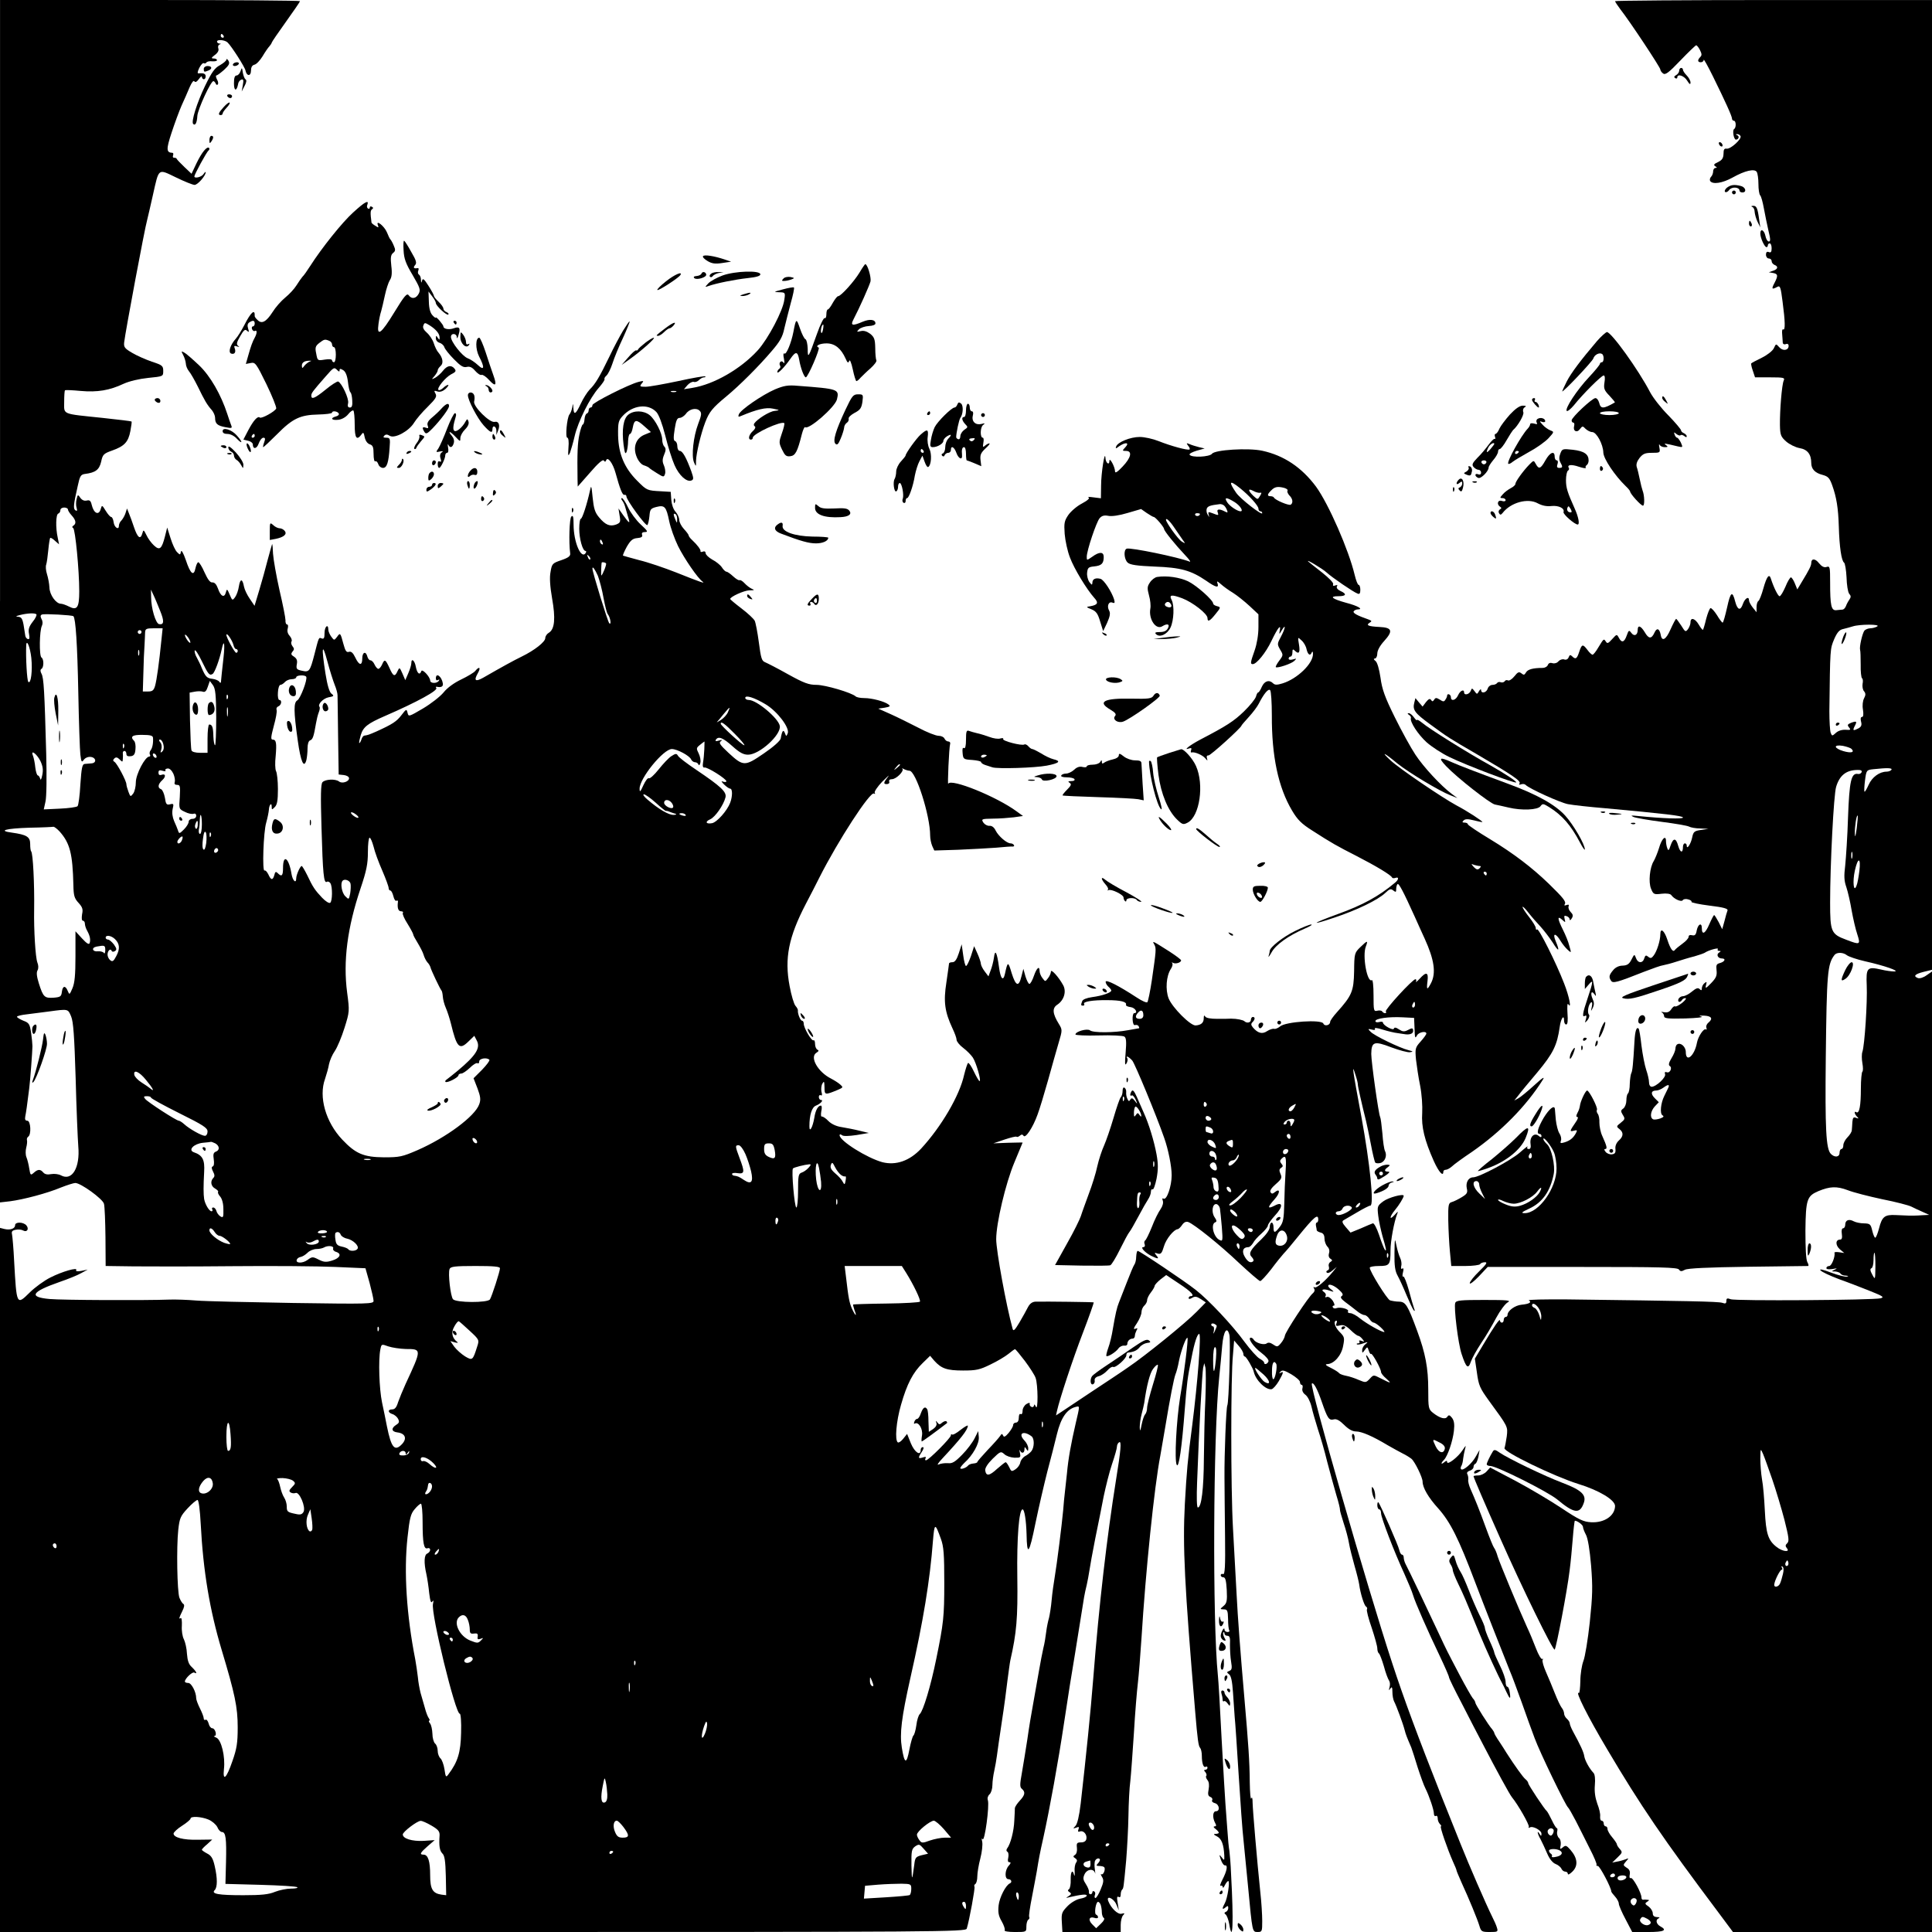 <?xml version="1.0" standalone="no"?>
<!DOCTYPE svg PUBLIC "-//W3C//DTD SVG 20010904//EN"
 "http://www.w3.org/TR/2001/REC-SVG-20010904/DTD/svg10.dtd">
<svg version="1.0" xmlns="http://www.w3.org/2000/svg"
 width="1024pt" height="1024pt" viewBox="0 0 1024 1024"
 preserveAspectRatio="xMidYMid meet">

<g transform="translate(0,1024) scale(0.1,-0.1)"
fill="#000000" stroke="none">
<path d="M0 7054 l0 -3187 53 6 c70 9 196 42 270 73 33 13 68 24 76 24 29 0
145 -84 152 -110 4 -14 7 -94 8 -177 l1 -153 148 -2 c81 -1 318 -1 527 1 209
2 453 0 541 -4 l161 -7 22 -78 c11 -42 21 -85 21 -95 0 -16 -25 -17 -427 -11
-236 4 -466 9 -513 13 -47 4 -110 6 -140 5 -131 -5 -571 -3 -637 3 -113 10
-97 38 52 90 44 15 96 36 115 47 l35 19 -34 -7 c-21 -4 -31 -2 -27 4 10 17
-74 -7 -137 -39 -32 -16 -82 -52 -110 -80 -69 -68 -69 -68 -82 166 -3 66 -9
130 -11 141 -4 17 0 22 19 26 14 3 32 1 40 -4 21 -11 32 9 17 27 -16 19 -60
20 -60 1 0 -18 -26 -27 -56 -20 l-24 6 0 -1866 0 -1866 2559 0 c2429 0 2560 1
2565 18 14 45 45 215 41 222 -3 5 -1 11 5 15 5 3 10 21 10 40 0 18 7 61 16 95
9 34 13 74 10 88 -4 17 -3 22 2 14 11 -16 37 177 28 206 -4 11 0 24 9 32 8 7
15 29 15 49 0 20 5 54 10 76 5 22 11 58 14 80 3 22 14 103 26 180 12 77 25
176 30 220 6 44 12 91 15 105 33 145 40 224 37 440 -3 213 9 360 28 360 10 0
19 -60 21 -130 2 -122 14 -108 47 56 18 87 47 211 63 274 17 63 40 153 51 199
21 86 52 132 99 144 23 6 23 9 0 -89 -24 -104 -39 -185 -46 -264 -4 -36 -9
-81 -11 -100 -2 -19 -7 -62 -9 -95 -7 -77 -33 -284 -45 -355 -5 -30 -13 -84
-16 -120 -3 -36 -10 -78 -14 -95 -5 -16 -12 -50 -15 -75 -3 -25 -9 -63 -15
-85 -5 -22 -16 -78 -24 -125 -8 -47 -22 -123 -30 -170 -9 -47 -23 -132 -31
-190 -9 -58 -22 -138 -29 -178 -11 -60 -11 -74 0 -83 20 -17 17 -33 -11 -63
-14 -15 -25 -32 -26 -39 0 -7 -1 -37 -3 -67 -2 -55 -20 -124 -38 -147 -5 -7
-5 -14 2 -18 5 -3 7 -17 4 -31 -4 -16 -2 -24 6 -24 9 0 8 -6 -3 -18 -22 -24
-23 -72 -2 -72 15 0 21 -16 8 -22 -22 -9 -55 -74 -60 -116 -4 -37 -1 -56 16
-85 12 -21 19 -42 16 -48 -4 -5 19 -9 54 -9 61 0 61 0 61 29 0 17 5 33 10 36
6 4 8 10 5 15 -3 4 4 52 15 107 10 54 22 114 25 133 11 68 16 96 35 180 33
150 79 402 110 610 11 74 25 162 30 195 8 48 43 261 76 470 3 17 9 46 14 65 4
19 11 53 14 75 3 22 17 99 31 170 15 72 35 173 45 225 11 52 30 129 44 170 14
41 26 83 26 92 0 9 5 20 12 24 13 8 9 -41 -17 -201 -48 -300 -90 -661 -120
-1045 -15 -190 -38 -413 -67 -669 -8 -67 -18 -109 -28 -119 -14 -14 -13 -15 4
-9 14 6 17 4 12 -9 -4 -11 -2 -15 8 -11 19 7 39 -17 34 -40 -2 -11 -12 -18
-28 -18 -22 0 -25 -4 -22 -29 2 -16 -2 -32 -10 -37 -11 -7 -11 -11 1 -18 10
-7 12 -13 5 -23 -6 -7 -10 -29 -8 -48 1 -19 0 -27 -3 -18 -8 33 -19 18 -18
-24 1 -24 -3 -46 -9 -51 -8 -5 -7 -10 3 -16 11 -7 10 -11 -5 -21 -17 -10 -16
-11 6 -5 61 14 90 17 90 8 0 -6 -15 -13 -33 -16 -19 -3 -48 -19 -68 -39 -31
-32 -34 -39 -31 -86 l3 -52 155 0 154 0 0 38 c0 21 6 44 13 51 10 11 8 12 -8
8 -20 -6 -56 29 -71 67 -12 32 27 16 42 -16 l14 -33 -6 39 c-5 28 -4 37 5 32
7 -4 11 0 11 12 0 10 3 22 7 26 8 8 8 6 22 156 5 63 11 169 12 235 1 66 5 149
10 185 4 36 12 151 19 255 6 105 16 224 21 265 5 41 13 147 19 235 22 356 68
805 100 970 5 28 16 93 25 145 27 164 47 264 55 285 5 11 14 44 19 73 11 54
38 128 45 121 5 -5 -17 -183 -39 -314 -20 -126 -31 -336 -18 -359 11 -20 27
89 43 299 11 137 13 157 36 272 15 78 30 123 40 123 12 0 -8 -257 -37 -485
-25 -189 -29 -240 -39 -415 -12 -226 -2 -429 55 -1105 12 -143 17 -181 26
-189 5 -6 9 -24 9 -42 0 -40 9 -66 21 -58 5 3 9 0 9 -5 0 -6 -5 -11 -11 -11
-8 0 -9 -4 0 -13 6 -8 8 -17 4 -20 -3 -4 0 -13 7 -22 8 -9 10 -27 6 -49 -5
-26 -3 -35 9 -40 9 -3 13 -11 10 -17 -4 -6 2 -13 14 -16 24 -6 29 -43 6 -43
-17 0 -20 -32 -5 -61 8 -14 7 -19 -2 -19 -8 -1 -7 -5 5 -14 9 -7 17 -16 17
-20 0 -3 -8 -6 -17 -6 -13 0 -11 -4 7 -13 25 -13 36 -43 39 -101 1 -28 0 -29
-14 -10 -13 17 -14 16 -4 -13 6 -18 16 -31 22 -30 16 3 10 -30 -14 -76 -11
-21 -15 -36 -9 -32 5 3 10 0 11 -7 0 -7 5 -3 11 10 6 12 14 22 18 22 10 0 -4
-92 -18 -117 -16 -29 -15 -38 3 -23 12 10 15 10 15 -3 0 -8 -6 -18 -12 -20
-10 -4 -10 -8 -2 -14 6 -4 15 -27 19 -50 19 -114 24 11 10 262 -2 55 -7 111
-9 125 -3 14 -8 66 -11 115 -4 50 -8 110 -10 135 -2 25 -11 178 -20 340 -8
162 -17 315 -20 340 -29 286 -25 1272 7 1580 5 52 13 128 16 169 7 77 26 104
38 56 7 -27 -3 -362 -11 -374 -6 -11 -16 -257 -15 -381 0 -63 2 -206 3 -316 2
-158 -1 -200 -10 -197 -7 3 -13 0 -13 -6 0 -6 6 -11 14 -11 11 0 15 -18 18
-67 3 -58 0 -71 -17 -85 -20 -17 -20 -17 1 -18 19 0 22 -6 23 -51 0 -28 3 -55
6 -60 4 -5 -1 -9 -9 -9 -9 0 -16 6 -16 13 0 19 -20 -15 -20 -34 0 -9 7 -19 15
-23 13 -5 14 -2 4 15 -6 11 -8 23 -5 27 3 3 6 0 6 -6 0 -7 7 -12 15 -12 13 0
16 -11 14 -47 0 -27 2 -67 6 -90 6 -35 4 -44 -9 -49 -15 -6 -15 -8 -2 -18 11
-8 17 -37 21 -96 3 -47 7 -105 9 -130 3 -25 12 -162 21 -305 9 -143 20 -300
26 -350 5 -49 16 -160 24 -245 23 -243 22 -240 51 -240 23 0 24 3 24 58 0 31
-4 100 -10 152 -18 173 -40 434 -41 475 0 25 -3 33 -7 23 -4 -9 -7 29 -8 85
-1 113 -7 199 -29 452 -20 229 -35 425 -41 548 -3 56 -12 212 -19 347 -12 210
-12 811 0 920 1 14 3 36 4 50 l2 25 24 -28 c14 -15 25 -35 25 -43 0 -8 4 -14
8 -14 7 0 43 -61 47 -80 10 -46 65 -99 95 -93 8 2 25 21 38 43 25 44 27 54 10
44 -10 -5 -10 -4 -1 6 9 10 21 7 57 -14 25 -15 46 -33 46 -41 0 -8 4 -15 9
-15 5 0 7 -8 4 -19 -3 -11 3 -24 15 -33 12 -8 26 -35 33 -63 6 -28 22 -81 34
-120 13 -38 36 -117 50 -175 15 -58 37 -136 48 -175 12 -38 20 -73 19 -77 -1
-3 8 -35 19 -69 12 -35 25 -84 29 -109 4 -25 18 -78 29 -118 12 -41 23 -86 25
-100 6 -46 26 -111 36 -117 6 -4 8 -10 5 -15 -3 -5 8 -49 25 -97 16 -48 30
-98 30 -110 0 -12 4 -24 9 -27 4 -3 16 -34 26 -68 9 -35 22 -68 27 -75 5 -7 7
-22 3 -35 -5 -18 -4 -20 4 -8 8 12 11 8 11 -18 0 -18 4 -40 9 -50 12 -22 48
-120 56 -152 6 -23 10 -34 35 -92 5 -13 20 -60 34 -106 15 -46 33 -96 41 -111
20 -40 45 -113 45 -134 0 -10 5 -15 10 -12 6 3 10 -2 10 -12 0 -11 5 -24 12
-31 7 -7 9 -12 5 -12 -7 0 34 -119 64 -187 11 -23 19 -44 19 -47 0 -3 12 -31
26 -63 41 -89 84 -194 95 -230 9 -31 13 -33 55 -33 42 0 45 1 38 23 -3 12 -16
40 -27 62 -29 58 -123 274 -167 385 -21 52 -66 165 -100 250 -123 311 -200
518 -261 705 -134 408 -439 1469 -426 1482 9 8 29 -28 53 -98 30 -87 38 -99
64 -92 13 4 31 -6 54 -29 23 -23 44 -35 63 -35 30 0 88 -25 168 -73 28 -16 64
-36 80 -44 17 -8 37 -21 46 -28 18 -15 59 -99 59 -121 0 -32 31 -85 83 -142
64 -72 108 -159 197 -395 39 -103 154 -396 182 -465 12 -27 40 -104 64 -170
23 -66 54 -151 68 -188 27 -74 165 -359 177 -367 4 -3 22 -35 41 -71 18 -36
52 -102 74 -147 23 -44 39 -83 36 -86 -3 -3 0 -6 7 -6 10 0 71 -115 71 -135 0
-3 9 -15 20 -27 11 -12 20 -29 20 -38 0 -8 16 -46 36 -83 l35 -67 85 0 c83 0
103 9 64 30 -22 12 -27 36 -8 43 7 3 3 6 -9 6 -16 1 -23 7 -23 20 0 11 -10 27
-22 36 -20 13 -21 17 -8 25 13 9 13 10 0 11 -8 1 -18 1 -22 0 -5 0 -8 5 -8 12
0 24 -45 107 -56 103 -7 -3 -9 5 -6 19 3 16 -2 28 -17 36 -19 13 -19 14 -3 33
16 18 16 19 -3 11 -11 -4 -31 -10 -45 -12 l-25 -5 28 27 c26 25 27 28 13 44
-9 10 -16 21 -16 25 0 5 -11 21 -25 38 -14 16 -25 36 -25 44 0 8 -4 14 -10 14
-5 0 -10 7 -10 15 0 8 -5 15 -11 15 -6 0 -9 10 -8 23 2 12 -5 42 -15 67 -11
31 -16 63 -13 98 3 32 0 58 -7 65 -22 23 -45 65 -49 88 -3 22 -20 59 -61 134
-9 17 -16 35 -16 41 0 6 -7 17 -15 24 -8 7 -15 19 -15 28 0 8 -6 23 -13 31 -7
9 -23 43 -36 76 -13 33 -34 84 -47 113 -13 29 -21 58 -18 64 4 6 3 8 -2 5 -5
-3 -20 22 -33 56 -13 34 -34 85 -47 112 -43 94 -145 340 -156 375 -5 19 -14
40 -19 46 -5 6 -24 53 -43 105 -36 99 -58 153 -82 207 -8 18 -14 40 -12 50 1
9 -1 22 -5 29 -4 7 1 14 13 18 11 3 20 12 20 20 0 7 4 15 10 17 5 2 12 19 16
38 l6 35 -20 -35 c-20 -37 -68 -78 -78 -67 -3 3 -3 11 2 18 4 7 8 24 9 38 2
14 6 37 10 51 6 22 5 21 -13 -6 -23 -36 -82 -82 -82 -63 0 9 -4 8 -15 -1 -18
-15 -20 -6 -2 12 20 20 47 100 53 154 4 36 1 54 -10 69 -13 16 -17 17 -25 6
-10 -16 -39 -8 -75 20 -25 20 -26 25 -26 124 0 114 -15 193 -59 312 -50 136
-61 153 -95 154 -17 0 -39 4 -49 7 -16 7 -107 153 -107 173 0 5 22 9 49 9 56
0 61 6 61 83 0 50 19 151 35 192 7 17 5 16 -13 -4 -30 -33 -28 -10 2 26 21 25
46 66 46 75 0 13 -81 -9 -108 -29 -32 -24 -33 -27 -27 -77 3 -28 14 -76 22
-106 21 -71 23 -85 13 -74 -4 5 -18 40 -30 77 -13 39 -28 66 -34 63 -6 -2 -35
-14 -64 -27 l-54 -22 -25 29 c-19 22 -22 31 -11 37 7 4 39 23 72 42 32 19 63
35 69 35 21 0 -2 224 -47 469 -48 257 -53 294 -31 222 8 -24 13 -47 12 -50 -1
-5 21 -104 43 -191 5 -19 16 -75 26 -125 9 -49 20 -93 23 -97 4 -4 16 -5 28
-2 24 7 36 39 24 63 -5 9 -11 51 -14 94 -4 43 -9 82 -12 87 -8 14 -47 291 -47
334 1 65 15 70 106 35 43 -16 88 -28 99 -26 19 3 18 4 -8 11 -45 11 -184 78
-201 98 -15 15 -14 16 7 11 14 -4 20 -2 16 4 -4 7 13 5 41 -4 26 -8 62 -17 81
-19 18 -3 36 -5 40 -6 24 -3 41 4 41 17 0 18 -5 18 -31 4 -16 -8 -26 -7 -44 5
-16 11 -25 12 -27 4 -4 -12 -58 18 -58 32 0 5 -9 6 -20 3 -11 -3 -20 -1 -20 5
0 14 71 24 145 20 l60 -3 2 -45 c2 -65 3 -67 14 -47 10 17 49 24 49 9 0 -5
-14 -24 -30 -42 -29 -32 -30 -38 -25 -95 4 -33 13 -96 22 -139 9 -46 13 -108
11 -145 -5 -73 12 -144 62 -256 26 -57 50 -84 50 -55 0 6 6 10 13 10 7 0 22 8
33 18 10 10 58 45 106 77 154 107 287 242 374 380 14 22 2 15 -44 -27 -35 -32
-73 -63 -84 -69 l-22 -12 20 25 c10 14 56 70 102 124 84 101 105 143 119 242
6 44 23 68 23 33 0 -12 5 -21 11 -21 8 0 10 20 7 60 -2 33 -1 55 4 48 19 -31
6 39 -22 110 -42 109 -135 294 -143 286 -4 -4 -7 -1 -7 7 0 8 -16 34 -35 58
-19 24 -35 48 -35 54 0 5 14 -8 30 -29 17 -22 46 -55 65 -75 19 -21 48 -59 65
-85 32 -52 39 -48 15 9 -18 44 1 43 27 -1 9 -15 26 -36 37 -46 20 -18 20 -18
9 20 -5 22 -21 60 -34 86 -29 58 -31 77 -5 54 19 -17 19 -17 14 3 -4 17 -2 20
11 15 9 -3 16 -11 16 -18 0 -6 5 -3 11 7 8 13 6 21 -6 33 -9 9 -14 23 -11 30
3 9 0 11 -11 7 -11 -4 -14 -2 -9 5 8 13 -9 34 -85 108 -89 86 -186 160 -311
236 -65 39 -118 75 -118 79 0 5 -8 9 -17 9 -13 0 -14 3 -6 11 9 9 23 9 55 1
23 -6 43 -10 45 -9 3 4 -83 60 -137 88 -79 43 -304 196 -350 239 -55 51 -34
42 37 -17 60 -48 223 -146 280 -168 l38 -15 -30 22 c-58 43 -151 144 -193 208
-24 36 -73 125 -109 198 -53 107 -68 149 -76 210 -7 46 -17 82 -27 89 -10 8
-11 12 -2 13 6 0 12 12 12 26 0 16 14 42 36 66 49 54 43 72 -25 75 -59 3 -73
9 -51 23 12 7 11 10 -5 16 -63 22 -86 35 -80 44 3 5 13 10 21 10 33 0 1 19
-61 35 -76 21 -92 35 -41 35 42 0 46 12 10 28 -15 7 -22 17 -18 24 5 7 2 9 -9
5 -10 -4 -14 -2 -11 7 3 7 -23 33 -58 61 -35 27 -67 53 -73 58 -20 19 73 -36
96 -57 28 -26 142 -104 164 -112 11 -5 15 1 15 20 0 14 -4 26 -9 26 -5 0 -14
24 -21 53 -31 131 -138 376 -205 468 -76 102 -170 165 -285 190 -74 16 -251 5
-266 -16 -13 -17 -109 -22 -119 -5 -3 5 14 14 37 21 l43 12 -30 7 c-16 4 -39
11 -50 16 -17 7 -18 6 -8 -8 7 -8 11 -17 8 -20 -7 -7 -99 18 -164 44 -30 12
-75 22 -100 22 -50 0 -116 -27 -125 -50 -5 -13 -2 -13 16 1 34 23 56 20 33 -5
-18 -19 -17 -20 3 -20 35 0 27 -36 -18 -83 -26 -28 -40 -37 -40 -26 0 24 -30
79 -30 56 0 -26 -20 -11 -21 16 -3 46 -23 -81 -23 -146 l-1 -68 -40 5 c-22 3
-34 3 -26 0 9 -4 -3 -16 -35 -33 -27 -14 -59 -42 -72 -61 -21 -31 -23 -43 -19
-100 3 -36 15 -92 28 -125 22 -59 88 -168 129 -214 24 -26 18 -37 -20 -44 -25
-4 -25 -4 6 -17 24 -10 33 -23 45 -64 l16 -51 21 44 c15 34 18 50 11 64 -14
24 -3 51 17 43 12 -5 14 -1 9 17 -13 41 -54 104 -72 109 -26 7 -43 -1 -43 -20
-1 -14 -3 -14 -16 3 -8 11 -14 34 -12 50 3 26 7 30 38 33 38 4 50 15 50 50 0
28 -23 29 -61 1 -29 -20 -29 -20 -29 0 0 33 51 184 68 204 12 14 25 17 46 13
18 -4 59 2 102 15 l72 21 30 -21 c17 -11 33 -21 37 -21 9 0 54 -53 55 -64 0
-10 59 -83 112 -139 20 -21 31 -36 24 -34 -61 24 -314 76 -334 69 -18 -6 -14
-57 5 -74 13 -12 50 -17 143 -21 138 -5 192 -20 273 -75 51 -36 69 -40 60 -14
-5 14 -2 13 18 -4 13 -12 42 -33 64 -46 22 -14 61 -45 88 -70 l47 -44 0 -67
c0 -42 -8 -89 -20 -124 -23 -65 -24 -73 -10 -73 20 0 69 60 99 123 33 69 52
93 44 55 -4 -22 -3 -22 11 2 23 38 19 10 -5 -35 -20 -37 -20 -40 -4 -68 17
-28 17 -30 -5 -59 -12 -16 -20 -31 -18 -34 8 -7 83 18 98 33 13 13 13 14 -7 8
-14 -4 -23 -2 -23 4 0 6 5 11 10 11 6 0 10 10 10 22 0 17 3 19 12 10 22 -22
30 -12 23 31 -7 42 -7 42 13 23 12 -10 24 -31 27 -47 7 -30 20 -38 28 -16 3 6
6 3 6 -8 2 -51 -83 -133 -161 -157 -29 -9 -41 -9 -50 0 -21 21 -46 13 -60 -18
-7 -17 -16 -30 -19 -30 -4 0 -9 -10 -12 -22 -4 -13 -32 -48 -64 -79 -54 -52
-91 -76 -233 -150 -56 -30 -91 -58 -58 -46 12 4 15 2 11 -9 -3 -8 -2 -14 3
-12 16 4 58 -14 72 -31 13 -15 13 -15 9 0 -3 10 0 16 8 15 11 -1 175 148 175
158 0 2 18 23 39 46 22 24 45 55 52 69 27 53 51 83 61 73 5 -5 9 -65 9 -133
-1 -217 34 -382 107 -505 29 -49 50 -70 107 -106 104 -67 131 -82 235 -135
103 -53 183 -101 188 -114 2 -4 10 -5 18 -2 20 7 18 -10 -4 -27 -85 -71 -169
-117 -302 -165 -138 -50 -152 -64 -19 -19 121 40 232 94 271 131 23 22 30 24
43 13 13 -10 15 -9 15 7 0 11 3 23 7 27 7 6 30 -37 92 -174 18 -41 42 -93 52
-115 51 -112 61 -182 34 -235 -21 -40 -25 -38 -19 10 6 48 -7 51 -42 12 -14
-15 -23 -21 -19 -15 3 7 2 13 -3 13 -15 0 -163 -161 -157 -171 4 -5 2 -9 -4
-9 -5 0 -12 4 -15 9 -3 5 -15 7 -26 4 -19 -5 -20 0 -20 81 0 53 -4 85 -9 81
-25 -15 -51 129 -32 178 13 34 9 34 -29 -3 -31 -30 -32 -34 -33 -128 -2 -106
-12 -129 -91 -217 -20 -22 -36 -45 -36 -51 0 -19 -30 -25 -36 -9 -9 23 -201
10 -229 -15 -11 -9 -25 -15 -32 -13 -6 2 -23 -3 -37 -12 -26 -18 -50 -11 -76
20 -10 12 -10 19 -2 27 15 15 15 28 2 28 -5 0 -10 -7 -10 -15 0 -15 -21 -20
-34 -8 -7 7 -40 14 -71 14 -11 -1 -44 -1 -74 -1 -34 0 -58 4 -63 12 -5 9 -8 6
-8 -9 0 -24 -14 -36 -43 -38 -27 -2 -123 94 -143 143 -18 47 -13 119 12 157 8
12 11 25 7 30 -5 4 -3 5 4 2 13 -8 43 1 43 13 0 4 -28 25 -62 47 -93 59 -92
58 -80 37 11 -21 10 -30 -13 -189 -9 -60 -20 -113 -24 -117 -4 -4 -29 7 -56
25 -98 64 -165 98 -165 83 0 -7 7 -19 15 -26 8 -7 15 -16 15 -20 0 -11 -48
-28 -102 -35 -28 -4 -49 -12 -52 -21 -8 -21 -8 -24 5 -24 5 0 8 4 5 9 -8 12
45 21 123 20 71 0 104 -9 99 -24 -2 -6 9 -11 25 -13 24 -3 41 -32 18 -32 -5 0
-9 -15 -8 -34 1 -20 6 -32 13 -29 7 2 15 0 19 -6 3 -6 4 -11 2 -11 -2 0 -28
-5 -57 -10 -73 -14 -187 -15 -203 -1 -15 11 -77 -6 -77 -22 0 -4 55 -7 123 -5
67 2 128 -1 136 -6 10 -6 12 -26 7 -85 -5 -57 -4 -72 4 -58 6 9 8 22 5 27 -11
18 7 10 26 -11 14 -16 128 -291 169 -409 22 -61 40 -152 40 -199 0 -57 -26
-134 -43 -124 -7 4 -8 0 -4 -11 4 -11 -1 -29 -12 -45 -11 -15 -32 -57 -46 -94
-15 -37 -31 -70 -36 -72 -4 -3 -6 -12 -2 -20 3 -8 0 -15 -7 -15 -18 0 7 -28
41 -46 37 -18 45 -18 28 2 -12 15 -11 16 6 10 18 -5 23 1 34 38 11 39 53 90
73 91 4 0 15 10 23 22 10 15 21 20 33 16 32 -12 167 -120 269 -217 57 -53 107
-96 112 -96 6 0 31 28 58 62 26 35 56 72 66 83 11 11 45 51 76 90 87 107 108
125 108 90 0 -8 -4 -15 -8 -15 -4 0 -6 -8 -4 -18 2 -9 4 -20 4 -23 1 -4 10 -9
21 -12 14 -3 20 -14 20 -32 0 -14 7 -33 15 -42 10 -9 13 -23 9 -35 -4 -13 -1
-24 7 -29 12 -8 12 -10 0 -18 -8 -5 -11 -16 -8 -24 3 -9 1 -18 -6 -20 -7 -2
-9 -8 -5 -12 5 -5 18 0 30 11 l23 19 -20 -25 c-40 -49 -88 -90 -98 -83 -6 4
-7 1 -2 -7 5 -8 2 -17 -6 -24 -22 -16 -149 -209 -149 -226 -1 -8 -9 -25 -20
-38 -18 -22 -21 -22 -42 -8 -15 10 -25 12 -34 6 -13 -11 -57 1 -69 19 -3 6
-10 11 -15 11 -20 0 14 -50 55 -80 26 -20 41 -38 38 -46 -6 -15 -23 -19 -23
-6 0 5 -11 14 -24 21 -13 7 -49 47 -80 89 -64 88 -189 221 -258 275 -58 46
-298 207 -308 207 -4 0 -7 -14 -8 -31 0 -17 -5 -36 -10 -42 -5 -7 -23 -50 -41
-97 -18 -47 -37 -94 -41 -105 -10 -24 -18 -58 -32 -140 -5 -33 -16 -78 -24
-99 -8 -22 -12 -41 -10 -43 6 -7 50 20 64 40 7 10 21 16 30 15 9 -2 17 2 17 9
0 15 13 28 28 28 7 0 12 7 12 15 0 8 5 21 9 29 7 11 5 13 -7 8 -11 -4 -9 4 9
30 13 20 24 46 24 58 0 12 7 28 15 35 8 7 15 20 15 29 0 9 9 27 20 41 11 14
20 30 20 35 1 6 15 21 31 34 l30 23 69 -46 c64 -42 86 -66 60 -66 -5 0 -10 -5
-10 -10 0 -6 7 -6 18 1 15 9 24 8 46 -6 l27 -18 -48 -49 c-56 -58 -273 -234
-365 -296 -34 -24 -119 -80 -187 -125 -68 -45 -139 -93 -159 -106 l-35 -23 5
23 c14 63 84 276 138 416 33 86 58 158 57 160 -3 2 -240 5 -308 4 -18 -1 -30
-10 -40 -28 -8 -16 -28 -52 -45 -81 -25 -42 -33 -50 -37 -35 -34 123 -87 414
-87 475 0 85 50 296 96 406 24 58 44 105 44 106 0 1 -35 0 -77 -1 l-78 -3 59
20 c33 11 61 18 64 15 3 -3 11 0 18 6 8 7 14 7 19 -1 10 -16 50 45 74 112 11
29 36 112 56 183 20 72 45 161 56 198 20 67 20 69 1 100 -34 55 -36 84 -8 102
36 24 49 70 31 103 -24 44 -65 89 -65 72 0 -8 -7 -24 -15 -34 -15 -20 -15 -20
-30 0 -8 10 -15 27 -15 37 0 30 -15 18 -30 -25 -8 -24 -19 -43 -24 -43 -5 0
-14 18 -21 40 l-11 40 -10 -39 c-14 -59 -30 -54 -52 16 -19 64 -21 64 -36 -5
-9 -40 -23 -25 -31 36 -11 81 -21 99 -27 51 -3 -21 -11 -52 -18 -69 l-11 -30
-19 25 c-11 14 -20 32 -21 40 0 8 -8 33 -18 55 l-18 40 -17 -53 c-10 -28 -21
-52 -26 -52 -4 0 -11 26 -15 58 l-8 57 -15 -47 c-11 -34 -21 -48 -34 -48 -10
0 -18 -3 -18 -7 0 -5 -7 -49 -14 -100 -16 -102 -9 -155 32 -243 12 -25 22 -52
22 -61 0 -9 16 -29 35 -43 20 -15 42 -38 51 -51 18 -27 46 -125 36 -125 -4 0
-17 23 -30 50 -13 28 -27 48 -31 46 -4 -3 -13 -31 -21 -63 -24 -110 -121 -275
-228 -391 -61 -65 -133 -90 -205 -72 -81 22 -227 113 -227 143 0 6 5 6 13 0 7
-6 36 -5 77 1 l65 11 -50 12 c-28 7 -70 15 -94 19 -28 4 -54 16 -70 32 -14 15
-30 25 -35 24 -5 -2 -6 11 -3 28 4 16 3 30 -2 30 -15 0 -29 -24 -35 -65 -9
-51 -26 -81 -26 -45 0 61 13 102 35 110 25 10 42 30 26 30 -6 0 -11 7 -11 16
0 8 5 12 10 9 7 -4 9 2 4 18 -3 14 -1 34 5 44 9 15 10 12 11 -20 0 -42 2 -42
72 -13 27 12 28 13 11 28 -10 9 -31 22 -48 31 -70 35 -115 114 -78 137 13 8
14 13 6 16 -7 3 -13 17 -13 30 0 14 -4 23 -8 20 -10 -6 -52 65 -52 88 0 9 -4
16 -9 16 -9 0 -24 38 -22 54 1 5 -5 16 -13 25 -8 9 -22 56 -31 105 -28 147 -5
260 86 435 24 46 57 109 72 140 99 196 269 457 289 445 7 -4 8 -2 4 4 -3 6 15
33 40 59 26 26 41 39 32 28 -26 -34 -27 -41 -8 -41 10 0 16 6 13 13 -3 8 3 13
14 13 23 0 66 43 56 55 -5 4 -1 4 7 -1 8 -4 22 -9 30 -9 34 0 110 -237 110
-344 0 -16 5 -41 11 -55 l11 -24 127 4 c69 3 160 8 201 11 41 4 81 7 87 6 7 0
10 3 7 8 -3 5 -11 9 -18 9 -20 0 -64 38 -79 68 -8 17 -20 26 -33 25 -11 -1
-25 7 -32 17 -12 19 -9 20 50 21 35 0 85 4 111 7 l49 7 -33 24 c-107 79 -350
177 -363 147 -5 -13 4 193 10 212 2 6 -3 12 -10 12 -8 0 -16 7 -20 15 -3 8
-17 15 -31 15 -15 0 -63 19 -108 43 -45 23 -111 56 -147 72 l-65 29 34 5 c28
5 32 8 20 17 -20 16 -87 34 -129 34 -20 0 -40 4 -45 9 -22 20 -162 61 -207 61
-41 0 -66 9 -151 56 -55 31 -110 59 -122 64 -18 7 -22 22 -33 105 -7 53 -17
105 -22 115 -6 11 -37 40 -70 65 -33 25 -60 48 -60 50 0 12 73 45 101 46 28 0
30 2 14 8 -11 5 -28 18 -39 30 -10 11 -22 18 -26 16 -4 -3 -20 7 -34 20 -15
14 -31 25 -36 25 -5 0 -16 10 -24 23 -8 12 -31 31 -51 41 -19 11 -35 26 -35
34 0 8 -6 12 -15 8 -8 -3 -14 -2 -12 2 2 8 -16 33 -45 60 -10 9 -18 20 -18 24
0 4 -11 19 -25 34 -14 15 -25 37 -25 49 0 11 -9 31 -19 42 -12 12 -21 39 -23
63 l-3 43 -50 3 c-76 4 -76 4 -128 56 -68 68 -99 143 -101 240 -1 68 2 79 24
103 53 58 135 68 179 21 13 -14 31 -62 47 -125 14 -57 36 -127 49 -156 24 -55
64 -91 89 -82 13 5 13 12 0 49 -26 71 -46 108 -61 108 -7 0 -13 11 -13 24 0
13 -5 26 -12 28 -9 3 -9 20 -2 64 7 46 13 59 26 59 10 0 24 10 33 21 18 27 57
35 74 16 11 -11 9 -23 -9 -70 -25 -67 -36 -167 -22 -202 11 -25 11 -25 11 7 1
41 26 145 49 205 21 55 38 76 113 138 70 58 171 159 239 239 43 50 58 75 67
120 7 31 23 91 34 134 12 42 20 80 17 83 -3 3 -30 -2 -59 -10 -49 -13 -51 -14
-20 -15 33 -1 34 -1 28 -40 -7 -58 -86 -207 -140 -267 -91 -100 -234 -182
-348 -200 l-44 -7 19 22 c11 12 26 19 33 17 7 -3 19 1 27 9 8 8 20 15 27 15 7
0 10 2 7 5 -3 3 -67 -8 -144 -25 -76 -16 -153 -30 -172 -30 -31 0 -33 2 -21
17 13 15 11 16 -16 9 -50 -12 -244 -110 -245 -123 0 -7 -4 -13 -10 -13 -5 0
-10 -6 -10 -14 0 -8 -4 -16 -10 -18 -5 -1 -11 -15 -12 -30 -1 -16 -6 -28 -9
-28 -4 0 -12 -24 -18 -52 -10 -47 -12 -98 -10 -240 l1 -37 66 75 c41 48 68 71
72 63 6 -8 9 -8 13 2 8 20 35 -16 49 -66 24 -87 37 -120 47 -118 6 2 11 -2 11
-8 0 -19 103 -160 111 -152 4 4 9 26 11 47 3 36 6 41 37 49 44 11 52 2 68 -76
7 -34 28 -93 47 -132 33 -66 104 -170 130 -188 16 -12 -11 -3 -141 49 -61 24
-149 54 -195 65 -45 12 -84 23 -86 24 -2 2 7 23 20 47 20 34 31 44 56 46 22 2
29 7 25 18 -3 9 2 14 16 14 17 0 13 7 -23 40 -24 22 -54 63 -67 90 -13 28 -28
50 -33 50 -4 0 -4 -6 1 -12 6 -7 13 -22 16 -33 3 -11 10 -35 15 -52 14 -42 9
-41 -24 5 l-26 37 6 -38 c6 -33 4 -38 -18 -47 -33 -12 -57 -3 -91 38 -22 26
-28 47 -34 105 -6 64 -8 68 -14 37 -16 -73 -41 -150 -49 -150 -4 0 -8 -23 -8
-52 0 -54 18 -118 33 -118 4 0 5 -4 2 -10 -24 -39 -65 56 -65 150 0 42 -3 51
-12 42 -10 -10 -14 -135 -6 -195 2 -14 -9 -23 -47 -36 -47 -16 -50 -19 -57
-62 -6 -29 -3 -76 8 -140 19 -106 14 -163 -16 -182 -11 -6 -20 -19 -20 -29 0
-20 -57 -65 -125 -98 -45 -22 -103 -54 -204 -112 -41 -23 -51 -16 -29 23 18
31 9 40 -13 13 -7 -9 -41 -29 -74 -45 -38 -18 -74 -44 -94 -69 -18 -22 -67
-60 -109 -85 -75 -44 -77 -45 -82 -23 -5 21 -7 21 -32 -12 -26 -34 -47 -48
-133 -87 -39 -17 -44 -19 -64 -22 -5 0 -13 -10 -16 -22 -4 -11 -9 -19 -11 -17
-2 2 2 21 8 42 13 43 36 61 128 101 173 75 285 137 272 149 -4 4 -2 7 3 6 23
-5 35 1 32 18 -6 37 -37 60 -37 26 0 -9 5 -12 12 -8 7 4 8 3 4 -4 -10 -16 -46
-15 -46 1 -1 20 -42 64 -47 50 -8 -24 -22 -13 -29 22 -6 35 -24 49 -24 20 0
-9 -7 -32 -16 -53 l-16 -37 -15 35 c-15 34 -16 34 -26 13 -14 -32 -23 -29 -43
17 -21 46 -26 48 -39 18 -6 -13 -14 -23 -20 -23 -5 0 -14 10 -20 23 -5 12 -15
22 -21 22 -7 0 -14 9 -17 20 -8 31 -27 24 -27 -10 0 -40 -17 -38 -37 5 -12 25
-22 34 -34 30 -13 -4 -19 5 -29 42 -16 60 -17 61 -34 37 -15 -19 -15 -19 -30
1 -8 11 -16 28 -16 38 0 33 -20 17 -20 -18 0 -26 -3 -33 -15 -29 -16 7 -15 8
-39 -86 -23 -88 -27 -94 -66 -85 -28 6 -31 10 -27 34 4 20 0 30 -14 40 -17 10
-18 15 -9 27 10 11 10 17 0 29 -6 8 -9 19 -5 25 4 6 -1 20 -10 30 -11 12 -14
26 -10 39 3 12 2 21 -3 21 -6 0 -10 10 -9 23 0 12 -14 84 -32 160 -17 76 -32
162 -34 192 -1 29 -3 52 -5 51 -1 -2 -11 -38 -23 -82 -11 -43 -31 -116 -45
-162 l-25 -83 -25 37 c-14 20 -28 49 -31 65 -8 43 -20 44 -27 1 -3 -21 -12
-46 -20 -57 -14 -19 -15 -19 -29 14 -13 31 -15 31 -20 11 -8 -31 -28 -21 -42
21 -8 22 -18 33 -30 32 -12 -1 -24 16 -41 53 -13 30 -28 54 -33 54 -5 0 -11
-14 -15 -31 -9 -46 -27 -31 -51 42 -14 40 -24 57 -26 45 -4 -18 -5 -18 -20 -3
-10 9 -25 42 -35 74 l-18 57 -12 -48 c-17 -66 -28 -75 -58 -47 -14 13 -32 37
-40 55 -15 30 -16 30 -22 8 -10 -34 -25 -22 -44 34 -9 27 -21 60 -27 74 l-10
25 -8 -25 c-4 -13 -14 -30 -21 -38 -8 -7 -14 -20 -14 -29 0 -25 -25 -8 -28 20
-2 15 -8 27 -13 27 -5 0 -18 15 -29 33 -19 31 -20 31 -26 10 -10 -37 -37 -25
-48 21 -5 22 -11 27 -27 23 -12 -3 -24 2 -33 14 -13 19 -14 19 -20 -6 -4 -15
-4 -36 0 -47 4 -15 3 -18 -6 -13 -13 8 -11 29 12 130 11 52 16 60 38 63 56 7
76 22 86 65 8 38 13 43 58 59 65 23 86 45 97 104 5 26 8 49 6 50 -2 2 -70 10
-153 19 -220 23 -204 16 -204 84 0 32 2 60 4 62 3 3 40 1 83 -3 89 -8 154 3
228 38 31 14 82 26 130 31 80 8 80 8 80 37 0 27 -5 31 -60 49 -32 11 -80 32
-105 47 -39 23 -45 30 -42 56 6 53 109 605 122 649 4 17 18 75 30 130 33 147
26 141 122 95 45 -22 90 -40 99 -40 17 0 59 49 59 67 0 4 -5 0 -11 -9 -9 -16
-49 -26 -49 -13 0 10 65 130 75 137 5 4 6 10 3 14 -11 10 -38 -22 -67 -82
l-26 -55 -38 36 c-20 19 -38 38 -40 42 -1 5 -7 7 -14 7 -6 -1 -9 5 -6 12 3 8
1 14 -3 14 -33 1 -34 18 -5 106 16 49 40 114 53 144 14 30 33 74 43 98 11 25
21 38 25 31 5 -7 13 -3 24 12 9 13 16 18 16 11 0 -6 5 -12 10 -12 6 0 10 7 10
15 0 14 -11 19 -37 16 -8 -1 -7 8 3 29 9 17 19 28 24 25 5 -3 11 -1 14 4 4 5
17 8 31 6 14 -1 25 2 25 6 0 5 -8 9 -17 9 -15 0 -14 4 6 19 15 11 22 24 18 34
-3 9 -1 18 6 21 9 3 9 5 0 5 -7 1 -13 5 -13 11 0 12 41 9 56 -5 21 -20 92
-131 95 -149 6 -31 29 -31 29 -1 0 18 6 29 18 32 11 2 30 23 43 44 13 22 30
47 37 54 6 7 12 16 12 19 0 3 34 53 75 110 41 57 75 107 75 110 0 3 -358 6
-795 6 l-795 0 0 -3186z m1185 2996 c3 -5 1 -10 -4 -10 -6 0 -11 5 -11 10 0 6
2 10 4 10 3 0 8 -4 11 -10z m2398 -1887 c-7 -2 -19 -2 -25 0 -7 3 -2 5 12 5
14 0 19 -2 13 -5z m2989 -510 c51 -41 98 -94 98 -109 0 -8 5 -14 10 -14 6 0
10 -4 10 -10 0 -14 -116 76 -138 108 -42 61 -36 70 20 25z m235 1 c13 -4 20
-10 17 -15 -3 -5 2 -16 10 -25 18 -17 21 -40 7 -49 -10 -6 -84 25 -89 38 -2 4
-10 7 -18 7 -19 0 -18 10 4 31 18 19 34 22 69 13z m-129 -26 c10 3 10 -1 0
-17 -12 -20 -12 -20 -35 1 -29 28 -30 42 0 26 12 -7 28 -11 35 -10z m-133 -50
c29 -19 47 -48 30 -48 -16 0 -57 27 -70 47 -19 29 -5 29 40 1z m-59 -16 c6 -4
13 -15 17 -25 6 -15 4 -16 -13 -7 -27 14 -43 12 -36 -5 6 -18 5 -18 -28 -5
-21 8 -24 7 -20 -8 5 -16 5 -16 -5 0 -6 9 -8 23 -5 32 5 13 18 18 69 24 6 1
15 -2 21 -6z m-6126 -22 c0 -6 9 -20 20 -32 22 -24 26 -43 9 -54 -7 -4 -8 -9
-1 -13 11 -7 32 -223 32 -335 0 -86 -11 -103 -54 -81 -16 8 -35 15 -43 15 -26
0 -60 47 -61 86 -1 21 -7 52 -13 71 -6 19 -8 41 -4 51 3 9 8 44 11 77 3 33 8
62 10 64 2 2 14 -4 25 -15 l22 -19 -7 35 c-12 54 -10 124 3 128 6 2 11 10 11
18 0 8 9 14 20 14 11 0 20 -5 20 -10z m3229 -53 c0 -21 -1 -21 -9 -2 -12 28
-12 37 0 30 6 -3 10 -16 9 -28z m2771 29 c0 -11 -19 -15 -25 -6 -3 5 1 10 9
10 9 0 16 -2 16 -4z m-135 -74 c14 -21 33 -48 42 -61 17 -23 17 -24 -4 -11
-19 12 -83 101 -83 115 0 13 22 -8 45 -43z m-3031 -78 c3 -8 2 -12 -4 -9 -6 3
-10 10 -10 16 0 14 7 11 14 -7z m-66 -89 c-3 -3 -9 2 -12 12 -6 14 -5 15 5 6
7 -7 10 -15 7 -18z m84 -21 c5 -4 -19 -64 -25 -64 -2 0 0 62 2 68 2 4 18 2 23
-4z m-43 -66 c9 -24 23 -77 30 -118 8 -41 17 -80 23 -86 13 -17 20 -60 7 -47
-8 8 -89 271 -89 289 0 16 13 -3 29 -38z m-2320 -186 c22 -54 21 -75 -6 -70
-18 4 -42 84 -42 143 l-1 40 14 -30 c8 -16 23 -54 35 -83z m-656 -18 c3 -4 -5
-22 -20 -40 -20 -26 -24 -41 -19 -65 4 -22 2 -29 -7 -26 -6 2 -12 10 -13 18
-1 8 -5 33 -9 57 -6 33 -12 42 -29 43 -15 1 -13 3 9 9 39 10 80 12 88 4z m196
-10 c12 -11 21 -148 26 -404 3 -157 8 -305 11 -330 5 -40 7 -43 19 -26 8 10
23 16 37 14 28 -4 31 -32 3 -34 -11 -1 -27 -2 -36 -3 -13 -1 -17 -20 -23 -108
-3 -59 -10 -111 -15 -116 -5 -5 -48 -11 -94 -13 l-85 -4 9 41 c6 24 7 134 4
253 -9 331 -13 404 -25 425 -7 13 -7 22 0 26 13 8 13 52 0 60 -13 8 -11 142 2
168 5 10 5 25 -2 36 -7 14 -6 21 3 24 13 5 159 -3 166 -9z m466 -131 c-11
-111 -24 -206 -33 -238 -7 -24 -14 -30 -37 -30 l-28 0 3 100 c1 55 4 120 6
145 1 25 3 55 3 68 1 19 6 22 47 22 l46 0 -7 -67z m-105 47 c0 -5 -4 -10 -10
-10 -5 0 -10 5 -10 10 0 6 5 10 10 10 6 0 10 -4 10 -10z m259 -55 c0 -5 -6 -1
-14 9 -8 11 -15 24 -15 30 0 5 7 1 15 -10 8 -10 14 -23 14 -29z m228 -12 c3
-13 9 -23 14 -23 5 0 9 -4 9 -10 0 -5 -3 -10 -8 -10 -8 0 -52 80 -52 95 1 15
30 -27 37 -52z m-1071 -70 c7 -67 -2 -141 -16 -127 -7 7 -14 129 -11 194 2 36
21 -11 27 -67z m1019 5 c-8 -75 -13 -115 -14 -133 -1 -6 -5 -5 -9 2 -4 6 -20
13 -36 15 -29 3 -37 11 -57 58 -5 14 -17 38 -25 53 -9 15 -14 33 -12 39 3 7
19 -18 37 -55 35 -72 41 -79 58 -69 11 7 36 74 48 130 12 57 18 34 10 -40z
m589 -148 c8 -19 15 -44 15 -55 0 -11 2 -110 3 -220 l3 -200 28 -3 c15 -2 27
-9 27 -17 0 -18 -37 -30 -53 -17 -19 15 -74 12 -88 -4 -9 -11 -10 -70 -5 -242
7 -243 12 -295 28 -286 6 4 14 0 19 -7 12 -19 11 -96 -1 -104 -6 -4 -25 8 -43
27 -37 39 -49 56 -79 120 -13 26 -26 48 -29 48 -8 0 -29 -47 -29 -65 0 -31
-19 -13 -25 23 -14 86 -45 108 -45 31 0 -41 -7 -48 -28 -27 -10 10 -14 8 -18
-10 -8 -29 -18 -28 -32 4 -7 14 -16 23 -20 20 -13 -8 -6 205 9 254 7 25 13 55
14 67 1 27 15 43 15 18 0 -18 1 -18 16 -3 13 12 17 36 17 96 0 43 -5 86 -10
95 -5 10 -6 45 -2 79 6 70 3 88 -16 88 -11 0 -9 15 6 72 11 39 18 77 15 85 -3
8 1 16 9 19 17 7 21 34 5 34 -5 0 -9 18 -7 40 1 22 7 40 13 40 6 0 17 7 24 15
7 8 23 15 36 15 13 0 24 5 24 10 0 12 47 14 53 3 8 -14 -31 -116 -47 -125 -20
-11 -20 -56 2 -212 16 -115 33 -152 46 -104 3 13 6 40 6 61 0 23 5 40 14 43
14 5 19 21 31 91 3 18 9 43 14 56 6 14 7 27 5 30 -13 12 18 45 47 51 29 5 31
8 16 19 -11 8 -22 44 -32 107 -22 140 -18 170 10 65 13 -49 31 -105 39 -125z
m-1037 158 c-3 -7 -5 -2 -5 12 0 14 2 19 5 13 2 -7 2 -19 0 -25z m409 -330 c0
-82 -3 -148 -6 -148 -4 0 -8 21 -9 46 -1 49 -6 64 -22 64 -5 0 -9 -34 -9 -75
l0 -75 -40 0 c-23 0 -43 5 -45 13 -3 6 -6 78 -8 159 l-2 147 27 5 c15 3 35 3
43 0 11 -4 19 3 26 25 l11 32 17 -23 c13 -19 16 -51 17 -170z m61 100 c-3 -8
-6 -5 -6 6 -1 11 2 17 5 13 3 -3 4 -12 1 -19z m2851 -31 c62 -37 129 -125 117
-154 -7 -17 -8 -17 -15 2 -8 21 -15 12 -22 -29 -2 -12 -39 -45 -89 -79 -102
-70 -109 -70 -189 4 -44 41 -51 52 -40 60 11 8 9 9 -9 4 -16 -5 -21 -4 -17 4
13 21 38 11 88 -34 38 -34 58 -45 83 -45 60 0 177 106 168 153 -8 41 -123 137
-164 137 -11 0 -19 5 -19 11 0 17 48 2 108 -34z m-2851 -59 c-2 -13 -4 -5 -4
17 -1 22 1 32 4 23 2 -10 2 -28 0 -40z m2651 17 c-6 -14 -23 -32 -37 -41 -14
-9 -24 -14 -21 -11 3 3 19 22 35 42 35 42 38 43 23 10z m37 -115 c33 -33 55
-60 50 -60 -11 0 -125 105 -125 114 0 16 21 1 75 -54z m-3084 -20 c2 -28 -3
-55 -13 -67 -5 -7 -7 -17 -3 -23 3 -5 1 -10 -4 -10 -22 0 -71 -94 -71 -136 0
-22 -6 -49 -14 -60 -14 -18 -15 -18 -25 9 -6 16 -11 34 -11 40 0 18 -49 110
-63 119 -9 5 -9 10 -1 18 8 8 16 7 28 -5 15 -15 16 -15 17 2 1 10 1 24 0 31
-1 6 3 12 9 12 5 0 10 -7 10 -16 0 -10 7 -14 23 -12 17 2 23 11 25 37 2 18 -1
38 -7 44 -23 23 -10 33 44 32 42 0 55 -4 56 -15z m55 -36 c4 -15 2 -30 -6 -37
-10 -9 -11 -7 -5 11 4 13 2 29 -5 37 -9 10 -9 15 -1 15 6 0 14 -12 17 -26z
m2867 -26 c-1 -24 -4 -55 -7 -71 -3 -18 0 -27 8 -25 14 4 116 -60 116 -73 0
-4 -8 -5 -17 -2 -12 5 -11 1 5 -15 12 -12 27 -22 32 -22 13 0 13 -41 0 -75
-16 -42 -70 -103 -96 -108 -33 -6 -39 8 -9 21 26 12 70 75 80 115 8 29 -23 58
-155 147 -49 33 -93 66 -97 75 -7 12 -12 12 -35 -3 -14 -9 -44 -41 -67 -70
-23 -29 -46 -50 -52 -47 -5 4 -18 -13 -29 -37 -16 -36 -20 -39 -20 -18 0 55
126 210 171 210 28 0 95 -36 102 -55 4 -8 13 -15 21 -15 8 0 16 -6 18 -12 3
-7 7 -3 10 9 3 12 -1 34 -9 50 -13 26 -13 29 7 45 12 10 23 18 24 18 0 0 0
-19 -1 -42z m-3076 10 c-3 -8 -6 -5 -6 6 -1 11 2 17 5 13 3 -3 4 -12 1 -19z
m-443 -71 c13 -28 16 -47 10 -75 -4 -22 -9 -30 -11 -19 -3 9 -8 17 -12 17 -5
0 -11 19 -14 43 -2 23 -8 50 -12 61 -15 36 19 12 39 -27z m616 22 c0 -6 -4 -7
-10 -4 -5 3 -10 11 -10 16 0 6 5 7 10 4 6 -3 10 -11 10 -16z m3940 -43 c0 -2
-8 -10 -17 -17 -16 -13 -17 -12 -4 4 13 16 21 21 21 13z m-3851 -47 c7 -16 10
-36 7 -44 -3 -10 1 -15 13 -15 16 0 17 -7 14 -64 -5 -63 -5 -64 27 -79 17 -9
38 -13 46 -10 8 3 14 -1 14 -11 0 -9 -8 -16 -20 -16 -11 0 -20 -7 -20 -15 0
-9 -11 -27 -25 -41 -23 -23 -26 -24 -31 -7 -3 10 -13 33 -21 51 -9 21 -12 44
-8 64 7 28 5 30 -14 25 -18 -4 -22 0 -27 35 -4 22 -13 42 -20 45 -20 7 -17 27
6 48 21 19 18 37 -5 28 -10 -3 -15 1 -15 12 0 12 5 15 21 10 12 -4 19 -3 16 2
-3 5 2 9 12 10 10 1 22 -11 30 -28z m2556 -153 c27 -25 51 -44 54 -44 3 1 13
-1 21 -5 8 -3 22 -8 30 -10 8 -3 4 -6 -10 -6 -26 -1 -80 31 -138 81 -18 15
-27 28 -19 28 7 0 35 -20 62 -44z m85 -1 c6 -8 10 -18 8 -23 -5 -15 -48 6 -48
23 0 19 24 20 40 0z m-1660 -77 c0 -5 -9 -3 -20 4 -11 7 -20 16 -20 20 0 5 9
3 20 -4 11 -7 20 -16 20 -20z m1734 13 c4 -5 -3 -7 -14 -4 -23 6 -26 13 -6 13
8 0 17 -4 20 -9z m-2564 -51 c0 -27 -4 -50 -10 -50 -5 0 -8 10 -6 23 3 12 5
34 5 50 2 48 11 29 11 -23z m-22 -5 c-1 -13 -6 -21 -10 -17 -5 5 -6 16 -2 25
9 24 14 21 12 -8z m-732 -32 c55 -62 69 -118 73 -284 1 -56 5 -70 27 -94 21
-23 25 -34 19 -61 -3 -21 -2 -34 5 -34 5 0 10 -7 10 -16 0 -8 5 -25 12 -37 15
-27 19 -48 13 -66 -4 -9 -16 -1 -40 25 l-35 38 0 -132 c0 -99 -4 -142 -16
-170 -15 -35 -16 -36 -25 -14 -12 30 -27 28 -31 -5 -3 -25 -8 -28 -44 -31 -48
-3 -55 3 -78 76 -11 35 -14 58 -7 69 6 11 5 27 -1 42 -10 27 -19 169 -17 281
2 133 -6 299 -16 308 -3 3 -5 20 -5 39 0 38 -19 49 -97 60 -76 10 -33 22 92
26 66 1 124 4 128 5 4 1 19 -10 33 -25z m777 -62 c-4 -26 -9 -39 -15 -33 -6 6
-6 30 -2 57 4 32 9 43 15 33 4 -7 5 -33 2 -57z m24 37 c-3 -8 -6 -5 -6 6 -1
11 2 17 5 13 3 -3 4 -12 1 -19z m-153 -22 c-6 -16 -24 -23 -24 -8 0 10 22 33
27 28 2 -2 1 -11 -3 -20z m1016 -33 c6 -27 27 -84 46 -127 19 -44 34 -85 34
-93 0 -7 4 -13 9 -13 5 0 12 -14 16 -30 4 -17 11 -27 16 -24 6 3 10 0 8 -7 -4
-32 2 -49 17 -49 8 0 13 -4 9 -9 -3 -5 8 -31 25 -57 16 -26 30 -52 30 -56 0
-5 11 -25 24 -46 12 -20 27 -48 31 -62 4 -14 13 -32 20 -40 8 -8 14 -19 16
-25 2 -13 52 -118 59 -125 3 -3 6 -17 7 -32 1 -15 8 -42 16 -60 8 -18 20 -55
27 -83 31 -128 45 -142 93 -95 l31 30 13 -25 c21 -39 -4 -79 -101 -160 -27
-22 -53 -43 -59 -47 -6 -4 -9 -9 -6 -12 8 -8 69 23 69 35 0 5 7 9 15 9 8 0 28
14 45 30 17 17 35 28 41 25 5 -4 9 1 9 9 0 16 40 23 54 9 3 -4 -14 -27 -39
-53 l-45 -45 21 -54 c16 -43 18 -60 9 -84 -22 -63 -174 -176 -327 -243 -81
-35 -95 -38 -178 -38 -108 1 -150 19 -221 94 -88 93 -126 227 -91 322 8 24 18
59 21 78 4 19 17 50 31 70 13 19 36 74 51 122 27 86 27 89 14 187 -22 166 1
344 71 552 32 95 39 131 39 193 0 42 4 76 9 76 5 0 14 -21 21 -47z m-825 -24
c-10 -15 -25 -10 -19 6 4 8 10 12 15 9 5 -3 7 -10 4 -15z m6688 -79 c8 0 7 -4
-1 -12 -9 -9 -16 -8 -30 6 -16 18 -16 19 1 12 10 -3 24 -6 30 -6z m37 -40 c0
-5 -2 -10 -4 -10 -3 0 -8 5 -11 10 -3 6 -1 10 4 10 6 0 11 -4 11 -10z m-6022
-54 c2 -10 1 -33 -2 -52 -7 -33 -7 -33 -26 -14 -19 19 -27 69 -14 82 11 12 39
1 42 -16z m-1249 -293 c26 -25 28 -52 7 -91 -14 -27 -20 -31 -32 -21 -8 6 -14
20 -14 30 0 20 16 35 22 19 2 -5 9 -6 17 -1 11 7 10 13 -5 35 -11 14 -25 26
-31 26 -7 0 -13 5 -13 10 0 16 29 12 49 -7z m-51 -59 c0 -14 -4 -21 -7 -15 -4
6 -18 10 -31 9 -30 -4 -38 19 -8 25 43 8 46 7 46 -19z m6942 -289 c0 -8 -4
-15 -10 -15 -5 0 -7 7 -4 15 4 8 8 15 10 15 2 0 4 -7 4 -15z m-7123 -62 c12
-29 17 -103 24 -328 4 -159 11 -322 14 -361 10 -113 -33 -185 -91 -154 -12 7
-36 10 -53 7 -19 -4 -33 -1 -41 8 -16 19 -29 19 -51 -1 -17 -15 -18 -13 -24
23 -3 21 -10 48 -15 60 -5 12 -5 34 -1 50 4 15 6 33 4 40 -2 6 1 14 6 18 18
10 14 85 -4 85 -11 0 -14 7 -11 23 4 19 10 59 21 149 5 37 17 199 17 223 0 11
-3 43 -7 71 -7 46 -11 53 -41 64 -19 8 -34 17 -34 21 0 4 24 10 53 13 28 4 81
10 117 15 103 14 100 14 117 -26z m5683 6 c0 -12 -7 -19 -20 -19 -23 0 -26 14
-7 34 15 17 27 11 27 -15z m-5286 -343 c36 -43 48 -67 24 -46 -7 6 -29 21 -48
33 -19 12 -36 30 -38 40 -6 31 26 18 62 -27z m26 -93 c0 -5 68 -42 150 -83
127 -63 150 -78 150 -97 0 -13 -6 -23 -14 -23 -17 0 -83 37 -110 62 -11 10
-24 18 -28 18 -13 0 -164 98 -178 115 -10 12 -9 15 9 15 11 0 21 -3 21 -7z
m5595 -32 c3 -5 1 -12 -5 -16 -5 -3 -10 1 -10 9 0 18 6 21 15 7z m465 -21 c-6
-11 -15 -20 -20 -20 -16 0 -11 18 8 29 24 14 24 14 12 -9z m-440 -61 c0 -5 -7
-9 -15 -9 -8 0 -15 7 -15 15 0 9 6 12 15 9 8 -4 15 -10 15 -15z m440 -6 c0 -5
-5 -15 -10 -23 -8 -13 -10 -12 -10 3 0 9 -4 17 -10 17 -5 0 -10 -4 -10 -10 0
-5 -5 -10 -11 -10 -8 0 -8 5 1 15 13 15 50 21 50 8z m-446 -39 c9 -3 16 -13
16 -21 0 -10 -6 -13 -16 -9 -9 3 -18 6 -20 6 -2 0 -4 7 -4 15 0 17 2 18 24 9z
m426 -50 c0 -8 -4 -12 -10 -9 -5 3 -10 10 -10 16 0 5 5 9 10 9 6 0 10 -7 10
-16z m-4312 -22 c6 -18 -15 -14 -22 4 -4 10 -1 14 6 12 6 -2 14 -10 16 -16z
m3913 -19 c7 -21 6 -21 -16 -11 -14 6 -25 18 -25 25 0 22 32 11 41 -14z m94 3
c0 -19 -3 -21 -17 -12 -21 13 -23 22 -5 29 21 9 22 8 22 -17z m-5394 4 c23
-13 25 -36 3 -44 -13 -5 -15 -15 -11 -41 3 -20 1 -35 -5 -37 -8 -3 -7 -11 1
-27 9 -17 10 -26 2 -34 -18 -18 -13 -45 10 -57 11 -7 18 -14 15 -17 -3 -4 2
-15 11 -25 10 -12 17 -36 17 -67 1 -43 -1 -47 -16 -38 -9 6 -19 19 -21 29 -3
10 -10 18 -17 18 -6 0 -8 -4 -5 -10 3 -5 2 -10 -4 -10 -12 0 -34 37 -39 65 -4
27 -4 68 0 143 4 65 -8 89 -55 105 -32 12 1 45 48 50 22 2 41 4 43 5 2 1 12
-3 23 -8z m2965 -35 c8 -44 1 -52 -31 -37 -19 9 -25 19 -25 42 0 25 4 30 25
30 20 0 25 -6 31 -35z m-155 -22 c11 -25 24 -66 30 -91 13 -58 1 -72 -38 -46
-27 18 -32 20 -53 23 -5 0 -10 5 -10 9 0 5 14 7 30 4 37 -5 38 6 10 80 -24 64
-24 68 -5 68 9 0 24 -20 36 -47z m2877 15 c-6 -18 -28 -21 -28 -4 0 9 7 16 16
16 9 0 14 -5 12 -12z m-383 -19 c4 -11 4 -23 1 -26 -3 -4 -6 -1 -6 5 0 7 -7
12 -15 12 -8 0 -15 7 -15 15 0 23 28 18 35 -6z m116 -17 c-13 -24 -40 -46 -47
-39 -9 9 5 27 21 27 7 0 15 7 19 15 3 8 8 15 11 15 3 0 1 -8 -4 -18z m253 -69
c-3 -43 -6 -121 -7 -174 -2 -80 -6 -99 -24 -122 -26 -34 -33 -34 -33 -2 0 14
-4 25 -10 25 -5 0 -10 -10 -10 -23 0 -14 -17 -39 -45 -66 -59 -56 -69 -75 -50
-94 8 -8 11 -17 8 -21 -13 -13 -29 -5 -45 22 -18 30 -10 52 19 52 7 0 17 10
24 21 6 12 26 35 45 51 19 17 34 36 34 42 0 7 17 31 38 54 44 47 42 76 -2 52
-39 -20 -39 -9 -1 33 31 34 32 63 0 37 -10 -8 -15 -8 -21 1 -5 8 6 24 28 43
31 27 34 34 25 54 -8 18 -7 26 3 32 11 7 11 12 2 22 -9 11 -9 17 0 26 23 23
27 11 22 -65z m-4851 60 c-7 -2 -21 -2 -30 0 -10 3 -4 5 12 5 17 0 24 -2 18
-5z m2389 -117 c5 -65 -18 -54 -26 12 -8 70 4 118 15 62 4 -19 9 -53 11 -74z
m105 37 c9 -7 19 -10 23 -8 4 2 5 -7 2 -22 -4 -23 -6 -24 -15 -7 -5 11 -23 31
-40 45 -22 19 -28 31 -23 45 6 16 9 14 22 -12 8 -16 22 -34 31 -41z m1989 52
c10 -26 0 -37 -20 -22 -11 8 -16 19 -12 25 10 16 26 15 32 -3z m-2161 -15
c-10 -11 -26 -22 -36 -25 -17 -6 -19 -17 -19 -96 0 -49 -4 -89 -9 -89 -10 0
-27 198 -18 207 6 6 62 20 86 22 11 1 10 -4 -4 -19z m2173 -92 c3 -30 0 -37
-12 -32 -8 3 -14 13 -14 22 0 9 -3 25 -7 36 -6 14 -4 17 11 14 14 -2 20 -13
22 -40z m66 -24 c4 -10 1 -14 -6 -12 -15 5 -23 28 -10 28 5 0 13 -7 16 -16z
m51 -44 c-22 -22 -46 -40 -55 -39 -10 0 -5 8 14 22 16 12 38 32 49 44 11 13
23 21 26 18 2 -3 -13 -23 -34 -45z m-115 5 c0 -8 -7 -15 -15 -15 -16 0 -20 12
-8 23 11 12 23 8 23 -8z m-2023 -37 c-3 -7 -5 -2 -5 12 0 14 2 19 5 13 2 -7 2
-19 0 -25z m2768 -7 c-3 -6 -11 -11 -16 -11 -5 0 -4 6 3 14 14 16 24 13 13 -3z
m-739 -16 c2 -11 6 -55 10 -98 6 -76 5 -78 -14 -68 -31 17 -46 85 -20 93 8 3
7 10 -4 26 -19 27 -12 74 10 70 8 -2 16 -12 18 -23z m699 5 c6 -10 -45 -40
-70 -40 -8 0 -15 5 -15 10 0 6 7 10 15 10 9 0 18 7 21 15 7 17 40 20 49 5z
m-618 -25 c8 -9 13 -19 10 -22 -6 -5 -37 21 -37 31 0 10 11 6 27 -9z m-2424
-50 c-7 -21 -13 -19 -13 6 0 11 4 18 10 14 5 -3 7 -12 3 -20z m2461 -54 c15
-16 17 -24 8 -33 -9 -9 -18 -5 -37 16 -30 32 -35 62 -7 47 9 -5 26 -19 36 -30z
m-5446 -1 c7 -11 18 -20 26 -20 13 0 56 -33 56 -43 0 -3 -14 0 -32 6 -36 14
-78 49 -78 66 0 17 14 13 28 -9z m5502 10 c0 -5 -4 -10 -9 -10 -6 0 -13 5 -16
10 -3 6 1 10 9 10 9 0 16 -4 16 -10z m-4907 -7 c3 -5 -8 -9 -24 -10 -17 -1
-27 2 -24 7 7 12 42 13 48 3z m5088 -24 c8 -30 -15 -57 -43 -51 -20 4 -22 19
-8 57 13 33 41 30 51 -6z m-5015 7 c3 -8 18 -18 34 -21 32 -7 65 -39 55 -54
-8 -13 -42 -14 -49 -2 -3 4 -19 11 -35 14 -23 5 -30 12 -33 37 -3 16 -2 32 0
35 10 9 23 5 28 -9z m-79 -12 c-3 -3 -12 -4 -19 -1 -8 3 -5 6 6 6 11 1 17 -2
13 -5z m-37 -24 c0 -16 -50 -24 -63 -10 -9 10 -9 11 0 6 7 -4 21 -2 30 3 23
13 33 14 33 1z m4880 -25 c0 -8 -2 -15 -4 -15 -2 0 -6 7 -10 15 -3 8 -1 15 4
15 6 0 10 -7 10 -15z m-4804 -12 c-3 -6 4 -15 15 -18 32 -10 22 -33 -20 -46
-32 -10 -44 -9 -72 5 -31 16 -35 16 -59 -2 -26 -19 -64 -18 -57 1 2 7 12 14
21 15 10 2 26 12 37 23 10 10 31 19 47 19 15 0 32 4 39 8 20 12 54 9 49 -5z
m5591 -45 c-3 -8 -6 -5 -6 6 -1 11 2 17 5 13 3 -3 4 -12 1 -19z m-4707 -60 c0
-17 -43 -149 -53 -165 -12 -19 -181 -18 -196 1 -13 16 -27 137 -18 160 5 13
27 16 137 16 97 0 130 -3 130 -12z m2154 -26 c38 -61 77 -142 72 -151 -3 -4
-83 -9 -178 -10 -95 -1 -174 -4 -176 -5 -1 -2 2 -15 7 -30 15 -37 5 -32 -13 7
-14 32 -19 57 -32 170 l-7 57 151 0 152 0 24 -38z m2293 -88 c20 -18 24 -27
15 -33 -10 -6 -4 -15 18 -32 18 -13 45 -34 60 -46 15 -13 34 -23 42 -23 7 0
19 -9 26 -20 7 -11 17 -20 23 -20 5 0 22 -11 37 -25 15 -14 23 -25 19 -25 -16
0 -93 44 -127 71 -19 16 -43 29 -53 29 -10 0 -15 4 -12 10 7 11 -39 24 -60 17
-8 -4 -17 -2 -20 3 -4 6 -1 10 5 10 6 0 3 11 -6 26 -10 14 -23 23 -31 20 -9
-4 -11 -1 -7 5 4 6 0 15 -7 20 -22 14 -4 20 27 9 25 -9 27 -8 12 4 -10 7 -18
16 -18 20 0 15 31 4 57 -20z m-100 -125 c-8 -5 -22 -6 -31 -3 -27 11 -17 21
15 16 24 -4 28 -7 16 -13z m37 -24 c11 -8 18 -17 15 -19 -2 -3 -15 4 -29 14
-14 11 -20 20 -15 19 6 0 19 -6 29 -14z m-4545 -68 c52 -48 52 -49 40 -85 -23
-73 -25 -74 -64 -51 -19 12 -45 35 -57 51 l-21 30 24 -7 c13 -3 19 -3 13 2
-28 21 -34 51 -16 82 9 17 20 30 24 28 3 -1 29 -24 57 -50z m4594 37 c-4 -12
0 -14 19 -9 18 5 32 -1 56 -24 17 -17 36 -31 41 -31 5 0 15 -8 22 -17 12 -15
12 -16 -4 -10 -11 4 -16 3 -12 -3 3 -6 1 -10 -6 -10 -7 0 -10 -2 -7 -5 3 -3
18 -1 34 5 25 9 27 8 12 -4 -10 -7 -18 -21 -18 -32 0 -17 1 -17 14 1 13 18 14
18 21 -4 4 -12 9 -20 12 -17 6 6 53 -79 53 -96 0 -6 12 -22 28 -35 30 -27 26
-27 -31 2 -37 19 -37 19 -57 -3 -20 -21 -22 -21 -58 -6 -20 9 -50 19 -67 22
-16 3 -32 9 -36 13 -3 5 -23 18 -45 29 -27 13 -33 19 -19 20 36 1 75 46 84 96
9 45 7 49 -21 77 -24 25 -32 57 -14 57 3 0 3 -7 -1 -16z m-634 -13 c0 -3 -5
-15 -10 -26 -9 -19 -9 -18 -5 3 2 12 0 22 -5 22 -5 0 -9 4 -9 10 0 5 7 7 15 4
8 -4 15 -9 14 -13z m-4442 -23 c-3 -8 -6 -5 -6 6 -1 11 2 17 5 13 3 -3 4 -12
1 -19z m144 -98 c85 0 85 0 -1 -185 -15 -33 -33 -77 -40 -97 -8 -27 -17 -38
-31 -38 -25 0 -24 -17 1 -25 11 -3 25 -15 30 -25 8 -16 6 -22 -10 -32 -28 -18
-25 -36 6 -40 42 -5 53 -32 25 -62 -39 -41 -57 -20 -80 94 -6 30 -17 87 -26
127 -15 72 -20 225 -9 280 6 30 6 30 42 17 21 -7 62 -13 93 -14z m4294 -52
c-8 -84 -15 -86 -15 -5 0 39 4 67 10 67 7 0 8 -23 5 -62z m-1013 -11 c26 -35
52 -75 57 -90 13 -35 14 -182 1 -152 -5 11 -9 14 -9 7 -1 -8 -7 -12 -13 -9 -7
2 -12 10 -10 16 1 8 -4 7 -18 -1 -11 -7 -20 -23 -20 -36 0 -13 -4 -20 -10 -17
-6 4 -10 -5 -10 -19 0 -16 -6 -26 -15 -26 -8 0 -15 -6 -15 -13 0 -8 -11 -26
-24 -42 -17 -20 -25 -24 -29 -14 -5 11 -8 11 -16 -2 -6 -9 -35 -42 -66 -74
-30 -32 -55 -61 -55 -64 0 -4 -10 -7 -22 -8 -11 -1 -24 -6 -27 -11 -9 -12 -41
-23 -41 -13 0 4 10 16 21 27 45 40 80 103 77 137 l-3 32 -19 -38 c-11 -22 -40
-61 -66 -87 -38 -39 -53 -48 -76 -45 -16 1 -38 -2 -49 -7 -11 -6 -2 9 21 33
97 104 133 150 134 172 0 5 -17 -5 -39 -22 -21 -17 -41 -28 -45 -24 -3 3 -6 1
-6 -5 0 -13 -118 -132 -132 -132 -5 0 -6 5 -2 11 4 8 0 9 -15 4 -25 -8 -26 -2
-5 30 10 15 12 25 5 25 -6 0 -11 -7 -11 -15 0 -34 -32 -13 -52 35 l-20 50 -20
-25 c-11 -14 -24 -23 -29 -20 -17 11 -9 111 17 200 31 109 63 171 115 221 l39
38 22 -26 c38 -42 67 -52 153 -52 70 0 88 4 145 32 36 17 79 43 95 56 17 14
32 25 35 25 3 0 26 -28 52 -62z m1332 -15 c8 -13 -5 -82 -15 -82 -5 0 -8 20
-7 45 0 42 10 57 22 37z m-653 -110 c-17 -55 -31 -111 -31 -124 0 -13 -5 -29
-10 -34 -6 -6 -14 -30 -19 -55 -7 -36 -9 -38 -10 -14 0 17 4 48 10 70 6 22 12
49 14 60 12 88 30 159 47 180 11 15 22 24 25 21 3 -2 -9 -50 -26 -104z m278
-75 c-4 -78 -7 -220 -8 -315 -1 -165 -13 -262 -32 -262 -6 0 -7 57 -4 133 10
278 27 583 32 607 l6 25 6 -23 c3 -12 3 -87 0 -165z m308 128 c36 -33 40 -60
5 -39 -17 11 -58 74 -48 74 2 0 22 -16 43 -35z m-1170 -277 c-3 -7 -5 -2 -5
12 0 14 2 19 5 13 2 -7 2 -19 0 -25z m-4305 -40 c5 -66 2 -88 -13 -88 -5 0 -9
34 -9 75 0 91 16 100 22 13z m4246 -11 c15 -12 15 -57 -1 -78 -7 -9 -22 -21
-34 -27 -12 -7 -23 -22 -25 -33 -2 -12 -13 -28 -25 -36 -21 -14 -23 -13 -34
11 -7 14 -15 26 -19 26 -3 0 -23 -16 -45 -35 -41 -38 -58 -40 -63 -9 -2 13 13
36 39 62 41 40 44 41 62 25 10 -10 34 -18 53 -19 33 -1 35 1 30 25 -3 14 -3
20 0 14 8 -19 24 -16 24 5 0 14 2 15 10 2 8 -13 10 -12 10 4 0 11 -9 30 -21
42 -35 37 -4 54 39 21z m2163 -33 c19 -9 29 -21 27 -32 -6 -30 -32 -23 -49 13
-19 40 -18 40 22 19z m-5481 -56 c0 -9 4 -8 11 2 8 12 10 12 7 1 -2 -8 -16
-15 -30 -15 -17 -1 -24 3 -21 11 7 17 33 17 33 1z m148 -54 c28 -29 10 -32
-21 -4 -12 11 -27 18 -34 16 -7 -3 -13 2 -13 10 0 21 38 9 68 -22z m-1170
-106 c4 -31 -34 -63 -62 -52 -19 7 -14 35 12 65 23 26 46 20 50 -13z m425 14
c14 -12 14 -15 -5 -34 -16 -16 -17 -22 -8 -28 7 -5 19 -6 27 -3 20 8 55 -75
42 -100 -8 -14 -17 -17 -42 -11 -44 9 -47 12 -47 40 0 14 -6 35 -14 47 -8 12
-17 38 -21 57 -4 19 -11 38 -16 41 -5 3 8 5 29 5 22 -1 46 -7 55 -14z m737
-30 c0 -19 -18 -42 -33 -42 -4 0 -5 6 0 13 8 12 9 17 12 37 2 18 21 11 21 -8z
m-1226 -199 c13 -251 48 -458 111 -668 70 -233 85 -303 85 -410 0 -83 -5 -114
-28 -179 -31 -91 -52 -111 -45 -43 8 67 -14 156 -40 167 -12 5 -17 9 -10 9 15
1 4 41 -12 41 -7 0 -16 11 -19 25 -4 14 -11 23 -16 20 -6 -3 -10 0 -10 7 0 8
-9 31 -20 53 -11 22 -20 46 -20 54 0 33 -25 81 -42 81 -10 0 -18 3 -18 8 1 16
40 53 50 47 19 -11 10 7 -13 29 -17 15 -23 34 -26 71 -1 27 -9 61 -16 76 -8
14 -13 47 -11 72 1 25 -1 44 -6 41 -11 -7 -10 -1 8 36 11 22 13 34 6 39 -6 3
-15 18 -21 33 -12 33 -16 268 -6 360 7 61 11 72 49 113 23 25 47 45 53 45 6 0
13 -51 17 -127z m1176 10 c0 -113 7 -146 26 -139 8 3 14 -1 14 -8 0 -8 -7 -16
-15 -20 -17 -6 -19 -48 -5 -109 5 -23 12 -69 15 -101 5 -42 10 -55 16 -45 7
10 8 6 4 -12 -12 -49 120 -587 142 -582 5 1 9 -43 7 -101 -2 -103 -17 -154
-67 -220 -13 -18 -15 -16 -21 26 -4 26 -14 52 -21 58 -8 7 -15 25 -15 40 0 15
-6 33 -14 39 -7 6 -14 30 -14 52 -1 22 -6 47 -13 55 -6 8 -8 14 -4 14 4 0 3 6
-2 13 -5 6 -15 31 -21 55 -7 23 -17 59 -23 80 -5 20 -12 57 -14 82 -3 25 -9
68 -14 95 -46 234 -61 464 -41 646 11 103 17 126 38 150 13 16 28 29 33 29 5
0 9 -44 9 -97z m-585 -41 c-3 -7 -9 -11 -14 -8 -17 11 -22 58 -9 87 l13 30 7
-48 c4 -26 5 -54 3 -61z m3332 -48 c15 -41 18 -81 18 -234 0 -179 -4 -214 -42
-400 -30 -148 -70 -279 -88 -295 -6 -5 -15 -32 -18 -59 -4 -28 -11 -52 -16
-55 -4 -4 -14 -37 -21 -74 -15 -80 -26 -77 -40 10 -12 75 -2 158 45 368 69
304 104 519 120 729 8 95 11 96 42 10z m-4687 -40 c0 -8 -4 -12 -10 -9 -5 3
-10 10 -10 16 0 5 5 9 10 9 6 0 10 -7 10 -16z m2024 -29 c-4 -8 -11 -15 -16
-15 -6 0 -5 6 2 15 7 8 14 15 16 15 2 0 1 -7 -2 -15z m156 -361 c6 -14 10 -37
10 -50 0 -20 4 -25 23 -22 17 2 21 -1 19 -16 -3 -14 1 -17 15 -12 16 6 17 6 2
-9 -15 -15 -19 -15 -57 0 -56 23 -90 93 -60 123 19 19 38 14 48 -14z m-100
-75 c0 -4 -7 -6 -15 -3 -8 4 -15 10 -15 15 0 4 7 6 15 3 8 -4 15 -10 15 -15z
m20 -29 c0 -5 -2 -10 -4 -10 -3 0 -8 5 -11 10 -3 6 -1 10 4 10 6 0 11 -4 11
-10z m105 -99 c3 -6 -3 -15 -14 -21 -24 -12 -42 7 -20 21 18 11 26 11 34 0z
m862 -33 c-3 -8 -6 -5 -6 6 -1 11 2 17 5 13 3 -3 4 -12 1 -19z m1262 -111 c1
-5 -3 -5 -9 -2 -5 3 -10 16 -9 28 0 21 1 21 9 2 5 -11 9 -24 9 -28z m-1292
-29 c-2 -13 -4 -5 -4 17 -1 22 1 32 4 23 2 -10 2 -28 0 -40z m399 -228 c-19
-44 -22 -10 -4 41 10 27 13 30 16 14 1 -12 -4 -36 -12 -55z m-517 -321 c1 -24
-4 -39 -13 -42 -20 -8 -24 25 -11 88 9 46 10 48 16 20 4 -17 7 -46 8 -66z
m-2114 -133 c19 -8 40 -26 47 -40 6 -15 17 -26 24 -26 21 0 25 -35 22 -160
l-3 -115 187 -5 c102 -3 190 -8 194 -13 4 -4 -11 -7 -34 -7 -23 0 -61 -8 -84
-17 -33 -14 -72 -18 -168 -18 -133 0 -172 7 -152 27 15 15 15 63 0 128 -9 40
-18 55 -40 66 -15 8 -28 17 -28 20 0 3 12 16 28 29 l27 25 -75 -1 c-79 -2
-130 12 -130 33 1 7 21 26 45 41 25 16 45 33 45 38 0 14 56 11 95 -5z m1182
-32 c36 -21 44 -31 43 -52 -4 -55 0 -81 15 -96 12 -11 16 -41 18 -118 l2 -103
-25 3 c-47 7 -60 29 -60 104 0 73 -11 108 -35 108 -23 0 -18 10 22 45 l37 32
-59 -4 c-61 -3 -110 12 -110 34 0 14 75 71 94 72 8 1 34 -11 58 -25z m1017 -7
c33 -44 33 -57 -3 -57 -22 0 -31 6 -41 30 -13 30 -8 60 9 60 6 0 21 -15 35
-33z m1699 -12 l38 -45 -34 0 c-19 0 -54 -7 -78 -15 -40 -15 -45 -14 -56 2 -7
9 -13 22 -13 29 0 17 70 74 90 74 8 -1 32 -21 53 -45z m794 20 c8 -22 -6 -33
-17 -15 -13 20 -12 30 0 30 6 0 13 -7 17 -15z m-912 -158 c-31 -8 -35 -13 -39
-50 -12 -89 -13 -89 -15 -5 -1 78 1 88 20 102 20 13 23 12 44 -12 l24 -27 -34
-8z m995 59 c0 -3 -4 -8 -10 -11 -5 -3 -10 -1 -10 4 0 6 5 11 10 11 6 0 10 -2
10 -4z m-2630 -40 c0 -3 -4 -8 -10 -11 -5 -3 -10 -1 -10 4 0 6 5 11 10 11 6 0
10 -2 10 -4z m2580 -44 c0 -4 -5 -13 -12 -20 -9 -9 -7 -12 8 -12 12 0 23 -3
26 -6 10 -9 -4 -44 -14 -38 -5 3 -4 -3 3 -14 10 -16 9 -28 -7 -66 -10 -25 -23
-46 -28 -46 -4 0 -6 7 -3 15 4 8 2 17 -3 20 -6 4 -10 1 -10 -4 0 -6 -5 -11
-10 -11 -6 0 -10 6 -8 13 1 6 -6 25 -16 40 -15 23 -17 32 -8 52 13 29 48 33
56 8 2 -10 2 -1 -1 19 -3 20 -2 41 2 47 7 13 25 15 25 3z m-50 -23 c0 -14 -5
-19 -17 -17 -23 4 -28 25 -6 31 10 3 19 5 21 6 1 0 2 -8 2 -20z m2780 -59 c0
-5 -7 -10 -16 -10 -8 0 -12 5 -9 10 3 6 10 10 16 10 5 0 9 -4 9 -10z m60 -9
c0 -12 -29 -23 -41 -15 -5 3 -7 10 -4 15 8 12 45 12 45 0z m-3790 -63 c0 -15
-4 -29 -8 -32 -5 -3 -61 -8 -126 -12 l-117 -7 3 34 3 34 70 6 c39 3 94 5 123
5 50 -1 52 -2 52 -28z m570 -38 c0 -11 -2 -20 -4 -20 -2 0 -6 9 -9 20 -3 11
-1 20 4 20 5 0 9 -9 9 -20z m3274 -18 c2 -4 1 -14 -4 -22 -7 -11 -12 -12 -21
-3 -6 6 -8 16 -5 22 8 13 23 14 30 3z m-3554 -34 c0 -19 -2 -20 -10 -8 -13 19
-13 30 0 30 6 0 10 -10 10 -22z m714 6 c3 -9 6 -26 6 -39 0 -13 5 -27 10 -30
7 -4 1 -16 -15 -31 l-25 -24 -21 21 c-23 23 -16 43 12 34 10 -4 19 -2 19 3 0
6 -5 12 -10 14 -12 4 -2 68 10 68 4 0 11 -7 14 -16z m2897 -74 c22 -13 25 -26
5 -33 -19 -7 -51 17 -42 31 9 15 12 15 37 2z"/>
<path d="M288 6542 c-3 -10 0 -47 7 -83 l13 -64 1 77 c1 72 -11 110 -21 70z"/>
<path d="M313 6335 c0 -27 2 -38 4 -22 2 15 2 37 0 50 -2 12 -4 0 -4 -28z"/>
<path d="M322 6200 c0 -14 2 -19 5 -12 2 6 2 18 0 25 -3 6 -5 1 -5 -13z"/>
<path d="M321 6144 c0 -11 3 -14 6 -6 3 7 2 16 -1 19 -3 4 -6 -2 -5 -13z"/>
<path d="M1534 6596 c-9 -22 2 -46 21 -46 12 0 15 8 13 27 -3 30 -25 42 -34
19z"/>
<path d="M1717 6513 c-13 -12 -7 -43 8 -43 8 0 15 6 15 13 0 18 -15 38 -23 30z"/>
<path d="M1522 6394 c2 -15 9 -29 16 -32 10 -3 13 4 10 24 -2 15 -9 29 -16 32
-10 3 -13 -4 -10 -24z"/>
<path d="M1444 5875 c-9 -36 2 -57 28 -53 30 4 37 44 11 63 -26 20 -32 18 -39
-10z"/>
<path d="M1642 5880 c0 -14 2 -19 5 -12 2 6 2 18 0 25 -3 6 -5 1 -5 -13z"/>
<path d="M1024 6506 c-8 -21 -1 -49 14 -54 8 -2 12 7 12 27 0 33 -17 51 -26
27z"/>
<path d="M1107 6513 c-9 -9 -9 -63 1 -63 22 1 34 20 28 44 -6 26 -16 32 -29
19z"/>
<path d="M950 5900 c0 -5 5 -10 11 -10 5 0 7 5 4 10 -3 6 -8 10 -11 10 -2 0
-4 -4 -4 -10z"/>
<path d="M2355 4411 c-3 -5 -1 -12 4 -15 5 -3 11 1 15 9 6 16 -9 21 -19 6z"/>
<path d="M2320 4392 c0 -4 -15 -13 -32 -21 -18 -7 -28 -15 -21 -17 16 -7 75
25 68 36 -7 12 -15 13 -15 2z"/>
<path d="M177 4803 c-10 -9 -8 -43 2 -43 5 0 11 11 13 25 5 24 -2 32 -15 18z"/>
<path d="M336 4744 c-4 -20 -5 -38 -3 -40 3 -3 8 11 11 32 4 20 5 38 3 40 -3
3 -8 -11 -11 -32z"/>
<path d="M228 4730 c-5 -41 -36 -166 -54 -215 -5 -13 -4 -17 3 -10 17 17 73
175 72 203 0 15 -4 36 -8 47 -7 16 -9 10 -13 -25z"/>
<path d="M1075 4150 c3 -5 8 -10 11 -10 2 0 4 5 4 10 0 6 -5 10 -11 10 -5 0
-7 -4 -4 -10z"/>
<path d="M6765 3780 c-3 -5 -2 -10 4 -10 5 0 13 5 16 10 3 6 2 10 -4 10 -5 0
-13 -4 -16 -10z"/>
<path d="M2400 3181 c0 -5 5 -13 10 -16 6 -3 10 -2 10 4 0 5 -4 13 -10 16 -5
3 -10 2 -10 -4z"/>
<path d="M7110 3199 c0 -5 5 -7 10 -4 6 3 10 8 10 11 0 2 -4 4 -10 4 -5 0 -10
-5 -10 -11z"/>
<path d="M7241 3055 c0 -5 6 -21 14 -35 8 -14 14 -20 14 -15 0 6 -6 21 -14 35
-8 14 -14 21 -14 15z"/>
<path d="M7182 3027 c-14 -17 2 -42 22 -34 20 8 20 21 2 36 -10 8 -16 8 -24
-2z"/>
<path d="M4881 2750 c-5 -16 -14 -30 -19 -30 -6 0 -13 -7 -16 -16 -3 -8 -2
-13 3 -9 19 11 43 -28 38 -62 -3 -18 -4 -33 -1 -33 3 0 68 47 133 97 2 2 1 6
-2 9 -4 4 -14 1 -23 -6 -13 -12 -17 -11 -26 1 -8 11 -9 11 -5 -3 4 -10 -3 -22
-17 -32 l-23 -15 -2 56 c0 30 -3 59 -7 64 -10 17 -22 9 -33 -21z"/>
<path d="M8560 10234 c0 -3 13 -23 28 -43 47 -59 212 -308 212 -319 0 -5 6
-15 14 -21 12 -10 29 2 92 68 43 45 81 81 84 81 4 0 13 -11 20 -25 10 -20 11
-28 2 -37 -16 -16 -15 -28 3 -28 8 0 15 6 15 13 0 6 22 -33 49 -88 66 -134
101 -211 101 -224 0 -6 5 -11 10 -11 12 0 13 -37 1 -44 -10 -7 -2 -56 10 -56
14 0 20 18 7 23 -9 4 -10 6 -1 6 6 1 15 -4 18 -10 9 -14 -52 -70 -73 -67 -13
2 -17 -4 -17 -27 -1 -23 -7 -33 -29 -44 -22 -10 -25 -15 -15 -22 10 -6 11 -9
2 -9 -7 0 -13 -8 -13 -18 0 -10 -5 -23 -11 -29 -6 -6 -8 -16 -5 -22 13 -20 65
-12 119 18 66 37 116 48 128 30 5 -8 9 -37 9 -64 0 -28 4 -55 9 -60 6 -6 14
-37 20 -70 6 -33 17 -86 24 -117 11 -45 12 -58 2 -58 -7 0 -15 14 -18 30 -7
32 -27 41 -27 12 0 -22 22 -72 33 -72 4 0 7 5 7 10 0 6 5 10 10 10 6 0 10 -12
10 -26 0 -19 -4 -25 -15 -20 -10 4 -15 -1 -15 -14 0 -11 7 -20 15 -20 8 0 15
-6 15 -14 0 -8 7 -16 15 -20 22 -8 18 -23 -7 -31 l-23 -8 23 -4 c26 -5 27 -14
7 -53 -17 -32 -14 -36 14 -21 16 9 19 1 29 -78 14 -105 15 -154 3 -147 -5 3
-7 -9 -5 -27 1 -17 3 -37 3 -44 1 -7 8 -10 16 -7 9 4 15 0 15 -9 0 -25 -31
-29 -50 -7 -17 19 -17 19 -28 -5 -6 -14 -34 -36 -64 -51 -29 -14 -55 -28 -56
-30 -2 -1 1 -19 8 -38 l12 -36 80 0 c73 0 79 -2 72 -17 -10 -22 -21 -159 -20
-236 1 -53 5 -62 33 -87 17 -15 49 -31 71 -35 42 -7 62 -33 62 -79 0 -32 20
-53 60 -63 29 -8 37 -16 51 -55 23 -64 32 -121 35 -218 3 -108 14 -183 28
-192 5 -4 11 -39 13 -78 1 -39 7 -78 14 -87 10 -11 10 -18 1 -31 -7 -10 -15
-25 -18 -34 -4 -10 -11 -18 -18 -19 -6 0 -21 -2 -33 -3 -27 -3 -33 24 -33 146
0 83 -1 89 -19 83 -13 -4 -25 2 -40 20 -20 26 -41 26 -41 1 0 -14 -11 -36 -50
-100 l-24 -40 -13 32 c-7 18 -17 32 -21 32 -4 0 -18 -22 -29 -50 -12 -27 -25
-50 -31 -50 -8 0 -31 46 -46 93 -9 29 -22 12 -40 -52 -9 -33 -21 -63 -26 -66
-6 -4 -10 -18 -10 -33 l0 -27 -20 25 c-11 14 -20 31 -20 38 0 24 -21 12 -32
-18 -13 -39 -29 -34 -41 11 -15 60 -25 53 -43 -30 -10 -44 -20 -81 -24 -81 -3
0 -17 18 -30 40 -14 22 -29 38 -34 37 -5 -2 -15 -27 -23 -57 -7 -30 -15 -56
-17 -58 -2 -2 -12 10 -22 27 -20 34 -44 41 -44 13 0 -10 -6 -26 -13 -36 -13
-17 -15 -16 -36 18 -13 20 -25 36 -27 36 -3 0 -16 -25 -30 -56 -24 -55 -46
-67 -52 -28 -7 34 -21 38 -33 11 -16 -35 -31 -34 -52 3 -21 34 -37 39 -37 11
0 -28 -19 -36 -34 -15 -12 16 -14 14 -24 -14 -13 -37 -27 -41 -42 -12 -11 20
-11 19 -35 -7 -21 -23 -26 -26 -34 -13 -11 16 -10 17 -40 -32 -12 -21 -26 -38
-30 -38 -5 0 -17 11 -27 25 -25 33 -30 32 -44 -10 -12 -37 -19 -42 -38 -23 -9
9 -13 7 -18 -6 -4 -10 -13 -15 -24 -11 -9 3 -23 -2 -30 -10 -7 -9 -21 -13 -31
-10 -12 4 -21 1 -25 -9 -3 -9 -16 -16 -27 -16 -53 0 -80 -8 -89 -24 -8 -14
-12 -15 -24 -5 -13 10 -19 8 -38 -16 -12 -15 -28 -25 -34 -21 -6 3 -14 1 -17
-5 -4 -5 -13 -8 -21 -5 -7 3 -16 1 -19 -4 -4 -6 -15 -10 -25 -10 -10 0 -22 -9
-25 -20 -7 -22 -35 -28 -35 -7 0 6 -5 4 -11 -6 -10 -18 -11 -18 -24 0 -13 17
-14 17 -20 1 -8 -19 -35 -25 -35 -8 0 19 -21 10 -32 -15 -12 -27 -38 -34 -38
-10 0 15 -20 22 -20 8 0 -5 -4 -14 -9 -21 -7 -12 -12 -12 -30 0 -18 11 -23 11
-30 -1 -7 -10 -10 -10 -16 -1 -6 9 -13 6 -27 -11 l-18 -24 -19 22 -19 23 -6
-24 c-10 -39 2 -55 84 -115 100 -73 94 -69 245 -157 191 -112 237 -143 229
-156 -5 -7 -2 -9 8 -5 9 3 19 2 24 -3 21 -21 183 -94 224 -102 25 -5 115 -15
200 -22 315 -29 410 -40 410 -49 0 -9 -109 -5 -238 8 -37 4 -42 3 -24 -5 12
-5 80 -17 150 -26 70 -9 135 -20 144 -25 9 -5 36 -10 60 -10 l43 -2 -40 -6
c-35 -5 -40 -10 -46 -39 -7 -35 -29 -68 -29 -44 0 7 -4 12 -10 12 -5 0 -10 -8
-10 -18 0 -35 -14 -33 -25 4 -12 44 -26 45 -41 2 -8 -26 -12 -29 -17 -14 -4
10 -7 27 -7 38 0 35 -23 13 -37 -37 -8 -26 -21 -57 -28 -69 -21 -33 -29 -112
-14 -147 12 -29 15 -31 56 -26 26 3 46 0 51 -7 13 -20 54 -39 61 -27 4 6 17 8
29 4 12 -3 20 -9 17 -13 -2 -4 41 -13 96 -20 75 -9 99 -16 95 -26 -3 -7 -10
-32 -16 -56 l-12 -43 -19 38 c-11 20 -21 37 -24 37 -2 0 -14 -22 -26 -50 -21
-49 -39 -58 -39 -19 0 31 -20 22 -27 -12 -4 -24 -10 -29 -24 -26 -12 3 -19 0
-19 -8 0 -8 -15 -24 -32 -36 -18 -13 -36 -28 -40 -33 -10 -16 -24 2 -41 54
-16 49 -37 65 -37 28 0 -33 -18 -90 -35 -112 -11 -15 -17 -17 -29 -7 -12 10
-16 8 -21 -8 -8 -28 -34 -27 -44 1 -8 22 -9 22 -24 -8 -12 -24 -23 -31 -47
-32 -19 0 -38 -9 -50 -24 -22 -26 -24 -37 -11 -56 9 -15 30 -10 176 48 44 17
89 33 100 34 11 2 43 10 70 19 28 9 70 22 95 28 25 7 50 16 55 19 20 14 76 29
70 20 -4 -6 0 -10 7 -10 10 0 10 -2 -1 -9 -16 -10 -6 -31 15 -31 23 0 16 -17
-9 -24 -20 -5 -22 -11 -19 -39 3 -28 -2 -40 -29 -68 -28 -29 -32 -30 -27 -11
5 19 4 21 -8 11 -8 -6 -14 -19 -14 -27 0 -12 -3 -13 -12 -4 -8 8 -18 5 -40
-13 -16 -14 -38 -25 -48 -25 -10 0 -20 -7 -24 -15 -6 -17 9 -21 19 -5 3 6 12
10 18 10 7 -1 -1 -12 -17 -25 -17 -13 -33 -22 -38 -19 -4 3 -13 -4 -20 -15 -9
-14 -20 -19 -38 -16 -14 3 -19 2 -12 -1 6 -3 12 -12 12 -20 0 -12 20 -14 111
-12 61 2 100 6 87 10 -17 4 -13 6 14 5 40 -2 48 -16 23 -37 -9 -7 -14 -19 -11
-27 3 -8 2 -12 -3 -9 -11 7 -41 -38 -47 -71 -13 -70 -59 -108 -59 -49 0 28
-27 52 -45 41 -6 -3 -10 -14 -10 -23 0 -9 -9 -32 -21 -51 -14 -23 -17 -36 -9
-41 15 -9 1 -40 -16 -33 -10 3 -12 0 -9 -10 7 -16 -47 -67 -71 -67 -8 0 -14
10 -14 24 0 13 -7 43 -15 66 -8 24 -19 81 -25 128 -5 47 -12 87 -15 90 -11 12
-19 -12 -22 -66 -7 -124 -11 -160 -17 -170 -3 -5 -7 -31 -8 -56 0 -26 -5 -49
-10 -52 -4 -3 -8 -19 -8 -36 0 -17 -7 -36 -16 -43 -14 -10 -15 -14 -3 -34 13
-20 12 -24 -11 -42 -23 -18 -24 -20 -7 -33 23 -18 22 -39 -3 -61 -13 -12 -20
-29 -18 -44 2 -20 -2 -27 -18 -29 -11 -2 -27 4 -34 13 -8 10 -9 15 -2 15 12 0
9 15 -16 70 -9 19 -15 51 -15 70 1 19 -3 40 -9 47 -5 7 -7 16 -4 21 6 10 -41
102 -52 102 -9 0 -36 -59 -38 -80 -1 -9 -6 -26 -13 -38 -8 -16 -8 -22 -1 -22
6 0 3 -12 -8 -27 -33 -48 -34 -52 -11 -46 19 5 20 3 11 -14 -14 -25 -31 -39
-61 -48 -20 -6 -23 -4 -18 9 4 10 0 27 -8 39 -8 12 -16 45 -19 72 -2 28 -5 53
-5 58 -3 22 -30 0 -59 -47 -32 -55 -40 -86 -22 -86 6 0 10 -5 10 -11 0 -8 -5
-8 -15 1 -23 19 -48 -6 -43 -42 3 -19 0 -28 -9 -28 -9 0 -11 5 -7 13 5 6 -14
-8 -41 -32 -48 -42 -216 -131 -247 -131 -25 0 -40 -27 -34 -57 6 -24 2 -31
-26 -48 -18 -11 -42 -23 -53 -26 -18 -5 -20 -13 -19 -98 1 -51 5 -126 9 -167
l7 -74 73 0 c41 0 77 5 80 10 3 6 15 10 26 10 14 0 7 -11 -31 -48 -28 -27 -50
-55 -50 -63 0 -8 22 9 48 36 l47 50 503 0 c412 0 504 -2 511 -14 7 -10 13 -11
31 -1 15 8 121 13 333 16 172 2 316 4 320 4 4 0 3 9 -4 21 -7 13 -10 76 -10
167 2 165 8 183 69 209 61 25 96 27 155 5 30 -12 113 -33 183 -48 71 -14 140
-32 154 -39 14 -7 41 -20 60 -28 l35 -16 -40 -2 c-22 -2 -51 -2 -65 -2 -14 1
-46 2 -72 3 -59 3 -73 -8 -89 -71 -7 -27 -16 -49 -20 -49 -4 0 -11 17 -16 38
-8 34 -12 37 -43 38 -19 0 -44 5 -55 11 -26 14 -45 6 -45 -18 0 -10 -5 -19
-11 -19 -7 0 -10 -12 -7 -30 3 -21 0 -30 -9 -30 -25 0 -26 -29 -2 -51 l24 -20
-27 4 c-15 2 -26 1 -25 -2 5 -20 -15 -71 -28 -71 -8 0 -15 -5 -15 -11 0 -6 12
-8 33 -5 24 5 27 4 12 -3 -19 -9 -19 -10 2 -10 12 -1 25 -6 28 -11 3 -6 16
-11 28 -11 14 -1 16 -3 7 -5 -9 -3 -47 7 -85 21 -45 17 -64 21 -56 12 6 -8 51
-29 99 -47 48 -17 122 -46 165 -63 67 -27 75 -32 55 -38 -38 -10 -770 -15
-795 -5 -19 7 -23 5 -23 -9 0 -14 -5 -16 -22 -10 -21 7 -186 10 -820 18 -119
1 -211 -1 -205 -5 17 -10 3 -19 -38 -23 -35 -3 -75 -32 -75 -55 0 -5 -4 -10
-10 -10 -5 0 -10 -7 -10 -15 0 -8 -4 -15 -10 -15 -5 0 -10 5 -10 11 0 14 -32
-32 -90 -130 l-43 -72 11 -75 c9 -67 16 -82 63 -147 103 -141 101 -137 95
-190 -4 -26 -9 -54 -12 -62 -8 -19 263 -150 391 -190 111 -34 195 -85 195
-117 -1 -52 -57 -90 -127 -86 -40 2 -64 13 -157 75 -60 40 -170 105 -243 144
l-135 71 -19 -21 c-11 -12 -31 -21 -44 -21 -14 0 -25 -2 -25 -4 0 -7 59 -144
140 -326 118 -267 282 -602 290 -593 9 11 67 316 79 418 6 44 13 122 17 172 4
51 9 93 11 93 13 0 43 -22 43 -33 0 -7 7 -25 16 -42 10 -19 20 -80 27 -163 9
-114 8 -157 -7 -300 -10 -92 -25 -184 -34 -206 -8 -21 -16 -69 -16 -106 -1
-38 -4 -66 -8 -63 -22 13 47 -125 150 -298 177 -299 296 -474 594 -871 l73
-98 527 0 528 0 0 2546 0 2545 -29 -20 c-16 -12 -36 -18 -45 -15 -27 10 -18
21 29 33 l45 11 0 2570 0 2570 -840 0 c-462 0 -840 -3 -840 -6z m1390 -3314
c-8 -5 -25 -10 -36 -10 -12 0 -26 -6 -32 -12 -11 -14 -28 -87 -23 -103 2 -5 3
-40 3 -77 -1 -37 3 -70 7 -73 5 -2 6 -16 3 -30 -2 -14 1 -32 8 -39 9 -11 9
-20 0 -37 -7 -13 -10 -38 -6 -60 4 -26 2 -39 -5 -39 -7 0 -9 -9 -5 -25 5 -18
1 -27 -13 -35 -29 -15 -33 -13 -21 11 14 26 11 29 -19 18 -19 -8 -21 -12 -11
-24 11 -13 9 -15 -18 -13 -19 1 -39 -5 -51 -16 -20 -18 -21 -18 -28 0 -4 11
-7 62 -7 114 4 337 4 330 25 381 16 37 28 51 48 55 14 3 37 10 51 14 37 12
149 12 130 0z m-137 -649 c19 -19 -2 -24 -43 -12 -51 15 -54 36 -3 28 20 -4
41 -11 46 -16z m212 -111 c-3 -5 -15 -10 -26 -10 -37 0 -77 -29 -95 -70 -10
-22 -19 -38 -22 -36 -2 3 -1 29 3 60 7 54 8 55 44 59 75 8 102 7 96 -3z m-158
-12 c-2 -7 -11 -12 -20 -10 -35 6 -45 -37 -52 -228 -3 -102 -11 -217 -15 -257
-7 -56 -6 -81 6 -115 8 -24 21 -80 28 -123 8 -44 21 -101 30 -127 18 -56 15
-57 -58 -29 -81 30 -86 42 -86 198 0 199 19 573 32 613 18 60 53 88 111 89 19
1 27 -3 24 -11z m-26 -298 c-6 -44 -9 -53 -10 -29 -1 37 9 102 15 96 2 -1 -1
-32 -5 -67z m-24 -157 c-3 -10 -5 -4 -5 12 0 17 2 24 5 18 2 -7 2 -21 0 -30z
m38 -70 c-4 -31 -10 -66 -15 -77 -15 -41 -22 20 -9 79 16 73 33 72 24 -2z
m-66 -446 c9 -7 52 -22 96 -32 103 -23 189 -53 155 -54 -14 0 -45 4 -69 10
-75 17 -81 10 -77 -84 4 -87 -11 -318 -23 -352 -4 -11 -4 -38 0 -60 4 -22 4
-42 0 -45 -4 -3 -8 -43 -8 -90 0 -90 -8 -134 -24 -125 -13 9 -11 -9 4 -24 10
-10 9 -11 -5 -6 -14 6 -18 1 -20 -21 -1 -16 -2 -36 -3 -44 0 -9 -11 -26 -23
-38 -12 -12 -22 -31 -22 -42 0 -11 -4 -20 -10 -20 -5 0 -10 -9 -10 -20 0 -23
-25 -27 -46 -6 -26 26 -31 134 -27 510 5 449 9 496 46 544 12 16 46 15 66 -1z
m-949 -707 c-5 -11 -14 -28 -19 -39 -19 -38 -24 -93 -10 -102 10 -6 7 -10 -11
-17 -14 -5 -31 -7 -37 -5 -20 8 -15 44 8 69 l21 22 -21 21 c-24 24 -20 41 8
41 9 0 26 7 37 15 27 20 36 18 24 -5z m-604 -337 c8 -18 14 -57 14 -86 0 -105
-94 -237 -169 -237 -21 0 -17 5 24 24 70 32 112 92 130 183 9 45 -12 137 -35
158 -11 10 -20 23 -20 28 0 16 41 -35 56 -70z m-120 -30 c-10 -10 -19 5 -10
18 6 11 8 11 12 0 2 -7 1 -15 -2 -18z m-276 -140 c0 -10 7 -31 16 -48 l15 -30
-30 29 c-33 31 -41 66 -16 66 8 0 15 -8 15 -17z m321 -41 c-15 -28 -64 -62
-105 -73 -26 -7 -45 -5 -75 7 -23 9 -41 20 -41 24 0 5 12 2 28 -6 15 -7 40
-14 55 -14 36 0 101 33 124 64 21 28 29 27 14 -2z m1779 -394 c-1 -73 -1 -73
-17 -43 -11 20 -12 30 -4 33 6 2 11 21 11 43 0 21 2 39 5 39 3 0 5 -33 5 -72z
m-1786 -220 c9 -12 16 -34 15 -48 -1 -22 -2 -21 -10 8 -6 18 -16 35 -24 39 -8
3 -15 9 -15 14 0 16 19 9 34 -13z m1239 -908 c20 -58 49 -155 65 -216 23 -92
26 -112 15 -123 -11 -10 -11 -16 -2 -27 19 -23 -24 -18 -55 7 -45 35 -56 71
-62 192 -3 61 -9 136 -15 166 -5 30 -9 80 -9 110 1 55 1 55 14 26 7 -16 29
-77 49 -135z m83 -457 c-10 -10 -19 5 -10 18 6 11 8 11 12 0 2 -7 1 -15 -2
-18z m-26 -45 c-4 -18 -11 -41 -15 -50 -8 -20 -34 -25 -31 -5 3 23 31 77 39
77 5 0 5 5 1 12 -4 6 -3 8 3 5 7 -4 8 -19 3 -39z"/>
<path d="M9770 6866 c-15 -42 -11 -55 6 -17 8 19 12 36 9 39 -2 3 -9 -7 -15
-22z"/>
<path d="M9730 6399 c0 -5 5 -7 10 -4 6 3 10 8 10 11 0 2 -4 4 -10 4 -5 0 -10
-5 -10 -11z"/>
<path d="M9780 5098 c-25 -53 -25 -64 1 -46 27 17 53 88 33 88 -7 0 -23 -19
-34 -42z"/>
<path d="M1200 9924 c0 -6 -16 -19 -35 -30 -27 -14 -43 -37 -78 -109 -43 -89
-75 -191 -63 -202 11 -11 20 6 22 43 3 36 71 184 85 184 4 0 9 -6 12 -12 2 -7
7 -10 11 -6 4 3 3 16 -4 27 -6 12 -7 21 -3 21 4 0 23 14 41 30 26 24 31 34 23
48 -6 9 -11 12 -11 6z"/>
<path d="M1235 9900 c-3 -5 1 -10 9 -10 8 0 18 5 21 10 3 6 -1 10 -9 10 -8 0
-18 -4 -21 -10z"/>
<path d="M1080 9875 c0 -17 2 -18 24 -9 23 9 20 24 -4 24 -11 0 -20 -7 -20
-15z"/>
<path d="M1275 9863 c-4 -13 -14 -23 -21 -23 -10 0 -14 -13 -14 -42 0 -41 14
-44 22 -4 1 11 9 21 17 24 11 4 13 -3 8 -29 l-6 -34 15 29 c10 18 12 31 6 35
-6 3 -12 20 -15 36 -4 28 -5 29 -12 8z"/>
<path d="M8900 9865 c0 -7 -7 -18 -16 -23 -11 -6 -13 -11 -5 -16 6 -4 11 -2
11 3 0 22 36 10 52 -16 13 -21 18 -23 18 -10 0 9 -9 26 -20 37 -11 11 -20 25
-20 30 0 6 -4 10 -10 10 -5 0 -10 -7 -10 -15z"/>
<path d="M1205 9730 c3 -5 10 -10 16 -10 5 0 9 5 9 10 0 6 -7 10 -16 10 -8 0
-12 -4 -9 -10z"/>
<path d="M1186 9673 c-27 -29 -33 -43 -16 -43 6 0 10 4 10 8 0 5 9 18 21 31
12 12 19 25 16 27 -3 3 -17 -7 -31 -23z"/>
<path d="M1110 9498 c0 -19 2 -20 10 -8 13 19 13 30 0 30 -5 0 -10 -10 -10
-22z"/>
<path d="M9110 9481 c0 -5 5 -13 10 -16 6 -3 10 -2 10 4 0 5 -4 13 -10 16 -5
3 -10 2 -10 -4z"/>
<path d="M9154 9246 c-10 -8 -15 -18 -11 -23 5 -4 15 0 22 10 14 19 55 16 55
-4 0 -5 7 -9 15 -9 24 0 18 27 -7 34 -35 9 -53 7 -74 -8z"/>
<path d="M9180 9220 c0 -5 5 -10 10 -10 6 0 10 5 10 10 0 6 -4 10 -10 10 -5 0
-10 -4 -10 -10z"/>
<path d="M1873 9115 c-58 -52 -167 -188 -229 -285 -16 -25 -34 -51 -41 -57 -6
-7 -20 -27 -32 -46 -11 -18 -38 -47 -59 -64 -22 -18 -52 -52 -68 -78 -33 -51
-57 -64 -79 -41 -9 8 -16 18 -15 21 2 40 -20 21 -55 -48 -15 -29 -35 -61 -45
-72 -29 -32 -42 -72 -25 -79 18 -6 27 7 19 28 -5 12 -2 15 12 10 13 -4 15 -3
6 3 -10 8 -8 18 11 51 19 33 26 39 36 29 11 -10 12 -7 6 12 -5 15 -3 26 6 32
20 13 29 11 29 -6 0 -8 -4 -15 -10 -15 -5 0 -7 -7 -4 -15 4 -8 10 -12 15 -9
12 7 12 -12 0 -34 -13 -23 -22 -49 -36 -99 l-12 -42 26 5 c24 5 29 -2 83 -112
31 -64 54 -122 52 -129 -6 -16 -79 -56 -87 -48 -11 10 -34 -16 -61 -67 l-26
-50 25 -6 c14 -3 25 -12 25 -19 0 -28 21 -25 31 4 6 17 17 31 25 31 10 0 11
-6 4 -25 -5 -14 -7 -25 -5 -25 3 0 36 31 74 69 82 83 122 102 218 104 40 1 73
5 73 10 0 11 28 8 35 -4 4 -6 -2 -13 -14 -16 -33 -9 -24 -22 12 -18 19 2 40
14 53 30 11 14 23 22 27 19 4 -4 7 -38 7 -76 0 -69 10 -85 35 -52 10 15 13 13
18 -14 4 -18 14 -33 27 -37 16 -5 20 -15 20 -51 0 -25 4 -43 9 -39 5 3 12 -4
16 -15 3 -11 15 -20 25 -20 21 0 30 30 35 108 4 48 2 52 -18 52 -15 0 -18 3
-10 11 8 8 16 7 29 -1 26 -16 102 25 129 70 11 18 43 56 72 84 43 43 50 54 41
70 -9 16 -7 17 11 11 14 -4 28 1 43 14 12 12 18 21 13 21 -5 0 -17 -7 -27 -17
-10 -9 -21 -13 -24 -10 -10 10 36 66 67 83 25 12 28 18 18 30 -17 21 -39 17
-61 -11 -11 -14 -29 -30 -41 -37 -21 -11 -21 -10 -4 9 9 11 17 24 17 30 0 6 7
16 15 23 17 14 12 44 -11 71 -8 8 -19 31 -25 50 -6 19 -23 44 -37 56 -16 14
-23 27 -18 38 6 16 8 16 34 0 34 -22 52 -44 52 -64 0 -14 -1 -14 -10 -1 -8 13
-10 12 -10 -3 0 -11 9 -21 20 -24 10 -3 22 -13 25 -23 3 -10 26 -39 51 -64 35
-36 50 -45 67 -41 16 4 29 -1 45 -20 13 -15 28 -25 35 -22 6 2 24 -10 39 -27
35 -38 43 -30 23 25 -9 24 -27 79 -41 122 -14 42 -29 77 -34 77 -20 0 -21 -59
-1 -99 31 -59 28 -78 -6 -46 -16 15 -40 31 -54 36 -29 11 -89 87 -89 113 0 22
30 20 31 -1 0 -10 5 -5 9 11 12 38 5 47 -25 36 -25 -9 -55 -4 -55 10 0 4 -9
17 -20 30 -11 13 -20 20 -20 17 0 -4 -8 1 -17 11 -12 12 -19 35 -20 72 l-2 55
19 -25 c11 -14 20 -30 20 -36 0 -15 59 -69 66 -61 4 4 -1 9 -10 13 -9 3 -16
12 -16 18 0 7 -11 23 -25 36 -14 13 -25 27 -25 31 0 5 -13 29 -29 54 -23 36
-30 42 -34 28 -4 -15 -5 -14 -6 4 0 12 -5 24 -11 28 -5 3 -7 12 -3 21 3 8 2
14 -3 13 -21 -4 -26 2 -14 16 10 11 6 25 -20 69 -17 31 -34 58 -38 60 -4 2 -5
-21 -3 -51 2 -44 12 -71 48 -131 39 -67 43 -78 32 -99 -14 -26 -37 -30 -53 -8
-9 13 -23 -3 -76 -90 -70 -115 -94 -132 -84 -62 3 23 9 53 14 67 4 14 13 52
20 85 7 33 19 69 26 80 10 14 13 36 8 75 -5 44 -3 59 9 69 13 10 14 17 4 39
-6 15 -14 29 -17 32 -4 3 -12 20 -19 38 -14 34 -61 71 -48 38 5 -13 3 -14 -13
-3 -11 6 -20 14 -21 17 -7 53 -6 65 3 71 7 5 7 9 -1 13 -6 4 -11 2 -11 -4 0
-6 -4 -9 -10 -5 -5 3 -7 12 -3 20 10 28 -14 15 -74 -40z m-129 -681 c9 -3 16
-12 16 -20 0 -8 5 -14 10 -14 6 0 10 -18 10 -40 0 -22 -4 -40 -10 -40 -5 0
-10 5 -10 10 0 6 -15 8 -39 4 -38 -6 -38 -6 -45 32 -7 32 -4 40 16 56 26 20
30 21 52 12z m-104 -111 c-8 -4 -20 -13 -27 -22 -11 -15 -12 -14 -13 1 0 17
14 26 40 26 13 0 13 0 0 -5z m148 -45 c9 -9 12 -9 12 0 0 9 4 9 19 0 12 -7 21
-28 25 -61 3 -28 9 -53 13 -56 5 -3 9 -23 10 -43 2 -28 -2 -38 -12 -38 -11 0
-14 7 -10 23 6 23 -34 108 -53 115 -5 1 -35 -17 -66 -43 -58 -47 -76 -54 -76
-32 0 14 7 23 78 104 41 47 43 48 60 31z m-438 -348 c0 -5 -5 -10 -11 -10 -5
0 -7 5 -4 10 3 6 8 10 11 10 2 0 4 -4 4 -10z"/>
<path d="M9288 9143 c6 -2 12 -14 12 -26 1 -12 7 -35 15 -52 l15 -30 -6 40
c-8 62 -14 75 -32 74 -11 0 -12 -3 -4 -6z"/>
<path d="M9270 9055 c0 -8 4 -15 10 -15 5 0 7 7 4 15 -4 8 -8 15 -10 15 -2 0
-4 -7 -4 -15z"/>
<path d="M3726 8882 c-3 -5 8 -16 25 -26 22 -13 40 -16 77 -10 l47 7 -35 12
c-54 18 -108 27 -114 17z"/>
<path d="M4556 8796 c-28 -47 -99 -126 -114 -126 -5 0 -17 -16 -28 -35 -10
-19 -22 -35 -26 -35 -5 0 -8 -12 -8 -26 0 -14 -4 -23 -9 -20 -5 3 -23 -33 -40
-81 -47 -132 -50 -136 -50 -81 -1 25 -6 48 -12 50 -6 2 -19 28 -29 57 -19 56
-21 54 -35 -19 -11 -57 -37 -120 -47 -114 -6 4 -8 -6 -3 -27 4 -22 3 -29 -3
-20 -11 15 -27 -2 -17 -18 3 -5 1 -12 -5 -16 -5 -3 -10 -11 -10 -17 0 -13 38
25 69 70 29 42 39 40 47 -5 7 -43 26 -93 35 -93 11 0 78 155 68 158 -21 8 5
22 42 22 44 0 77 -27 101 -81 10 -23 14 -25 19 -12 3 10 11 -8 19 -45 7 -34
16 -62 19 -62 4 0 14 8 22 18 9 9 32 32 53 50 20 18 34 37 31 42 -3 5 -6 34
-6 65 -1 47 -5 58 -27 76 -18 13 -34 18 -50 14 -22 -5 -23 -5 -9 10 9 8 32 16
52 17 20 1 35 6 35 14 0 20 -29 25 -67 9 -56 -24 -67 -21 -49 13 31 59 84 178
90 201 4 22 -16 91 -28 91 -2 0 -16 -20 -30 -44z m-194 -303 c-3 -16 -7 -22
-10 -15 -4 13 4 42 11 42 2 0 2 -12 -1 -27z"/>
<path d="M3718 8790 c-2 -6 -13 -12 -26 -13 -14 -1 -18 -5 -12 -11 12 -12 66
4 63 19 -2 14 -20 18 -25 5z"/>
<path d="M3770 8790 c-8 -5 -11 -12 -7 -17 5 -4 11 -2 15 4 4 6 18 13 32 16
l25 4 -25 1 c-14 1 -32 -2 -40 -8z"/>
<path d="M3830 8780 c-30 -11 -64 -30 -75 -41 -20 -22 -20 -22 0 -15 42 15
143 35 208 42 46 5 67 11 67 20 0 22 -133 18 -200 -6z"/>
<path d="M3530 8749 c-28 -22 -49 -43 -46 -46 5 -6 113 64 122 79 14 22 -31 3
-76 -33z"/>
<path d="M4152 8763 c-10 -10 -9 -13 5 -12 10 0 27 4 38 8 18 7 17 8 -6 13
-14 2 -31 -1 -37 -9z"/>
<path d="M3940 8680 c-21 -7 -21 -8 -5 -9 11 0 27 4 35 9 18 11 5 11 -30 0z"/>
<path d="M2405 8530 c3 -5 8 -10 11 -10 2 0 4 5 4 10 0 6 -5 10 -11 10 -5 0
-7 -4 -4 -10z"/>
<path d="M3302 8487 c-17 -29 -50 -90 -72 -137 -52 -107 -74 -145 -105 -175
-13 -14 -34 -47 -47 -75 -26 -56 -37 -63 -39 -22 -2 27 -2 27 -6 2 -3 -14 -9
-30 -15 -37 -13 -17 -23 -123 -11 -123 6 0 9 -22 6 -52 -3 -45 -2 -49 8 -28 5
14 17 54 25 89 18 77 80 202 128 256 19 22 33 42 30 46 -2 4 3 12 11 19 7 6
22 35 31 63 9 29 34 90 56 136 21 46 37 86 35 87 -2 2 -17 -20 -35 -49z"/>
<path d="M3526 8500 c-49 -37 -52 -40 -38 -40 7 0 21 9 32 20 11 11 24 20 29
20 5 0 14 7 21 15 20 24 -2 17 -44 -15z"/>
<path d="M2440 8453 c0 -35 32 -64 46 -41 4 7 3 8 -4 4 -8 -4 -12 0 -12 11 0
11 -7 28 -15 39 -14 18 -14 17 -15 -13z"/>
<path d="M8465 8433 c-86 -101 -138 -170 -161 -215 -13 -26 -24 -50 -24 -52 0
-11 160 158 165 174 6 20 32 33 46 24 12 -7 11 -44 -1 -44 -5 0 -10 -4 -10 -8
0 -5 -26 -37 -58 -71 -64 -68 -129 -167 -118 -179 4 -4 21 10 38 30 46 58 146
158 158 158 6 0 8 -14 4 -37 -5 -33 -1 -42 27 -71 17 -18 30 -34 28 -35 -61
-35 -75 -35 -83 -2 -4 14 -12 25 -20 25 -17 0 -126 -102 -126 -118 0 -7 4 -12
9 -12 5 0 7 -8 4 -19 -7 -26 16 -37 31 -15 13 17 15 17 30 1 10 -9 25 -17 35
-17 23 0 58 -65 59 -109 1 -32 60 -121 119 -178 13 -12 23 -25 23 -28 0 -12
57 -75 68 -75 10 0 8 56 -2 80 -3 8 -10 35 -15 60 -5 25 -12 54 -16 65 -4 14
1 30 15 48 18 22 29 27 66 27 43 0 44 1 39 28 -3 15 -2 21 1 15 3 -7 15 -13
27 -13 18 0 19 2 7 11 -16 11 -7 10 63 -7 27 -6 27 -6 16 20 -7 14 -16 26 -20
26 -4 0 -10 7 -13 16 -5 14 -4 15 9 4 9 -7 18 -10 22 -7 3 4 12 2 20 -4 8 -7
13 -8 13 -1 0 5 -7 12 -15 16 -8 3 -15 10 -15 15 0 5 -30 41 -67 79 -38 38
-81 93 -97 123 -63 121 -206 319 -229 319 -6 -1 -30 -22 -52 -47z m115 -383
c0 -5 -22 -10 -50 -10 -27 0 -50 5 -50 10 0 6 23 10 50 10 28 0 50 -4 50 -10z"/>
<path d="M3420 8423 c-19 -15 -37 -31 -38 -35 -2 -5 -7 -7 -10 -5 -4 2 -23
-14 -42 -37 l-35 -40 45 32 c59 42 138 112 125 112 -5 0 -26 -12 -45 -27z"/>
<path d="M971 8358 c7 -13 13 -33 14 -45 0 -12 8 -30 16 -40 9 -10 30 -47 48
-83 35 -72 48 -95 74 -124 9 -11 17 -29 17 -40 0 -32 12 -42 54 -50 35 -7 38
-6 31 11 -4 10 -13 36 -20 58 -33 102 -90 202 -150 259 -33 31 -68 62 -78 67
-17 10 -17 8 -6 -13z"/>
<path d="M2578 8193 c6 -2 12 -11 12 -19 0 -8 5 -14 10 -14 6 0 10 4 10 8 0
12 -22 32 -34 31 -6 0 -5 -3 2 -6z"/>
<path d="M4107 8176 c-67 -29 -182 -108 -191 -132 -5 -13 -2 -15 11 -9 86 36
134 47 170 39 38 -8 38 -8 8 -12 -28 -3 -91 -43 -107 -66 -4 -6 -3 -13 3 -16
5 -4 1 -15 -11 -25 -21 -19 -27 -45 -10 -45 6 0 10 4 10 10 0 21 152 91 167
77 2 -3 -3 -27 -13 -54 -16 -46 -16 -50 1 -86 15 -31 22 -38 44 -35 27 3 38
25 61 117 6 23 14 40 17 37 18 -17 158 105 169 147 13 54 8 56 -206 72 -54 5
-75 1 -123 -19z"/>
<path d="M2480 8145 c0 -26 50 -122 83 -159 35 -39 47 -44 47 -21 0 24 20 17
21 -7 l0 -23 9 23 c12 29 3 51 -18 46 -26 -7 -115 82 -109 108 3 11 3 26 0 34
-7 19 -33 18 -33 -1z"/>
<path d="M4481 8068 c-52 -111 -68 -165 -53 -180 9 -9 16 -2 28 28 9 21 17 47
18 57 0 10 7 21 14 26 7 4 12 14 10 22 -2 7 13 21 32 31 29 15 36 25 41 58 5
39 4 40 -23 40 -26 0 -32 -8 -67 -82z"/>
<path d="M8810 8131 c0 -5 7 -15 17 -22 15 -13 15 -12 4 9 -12 23 -21 28 -21
13z"/>
<path d="M820 8121 c0 -5 7 -11 15 -15 9 -3 15 0 15 9 0 8 -7 15 -15 15 -8 0
-15 -4 -15 -9z"/>
<path d="M8120 8121 c0 -9 28 -41 35 -41 3 0 2 7 -1 15 -4 8 -10 15 -16 15 -5
0 -6 5 -3 10 3 6 1 10 -4 10 -6 0 -11 -4 -11 -9z"/>
<path d="M5074 8096 c-3 -9 -10 -16 -15 -16 -15 0 -90 -74 -105 -104 -8 -17
-17 -47 -20 -68 -6 -31 -4 -38 10 -38 25 0 56 19 56 33 0 7 9 18 20 25 24 14
26 7 5 -14 -8 -9 -15 -28 -15 -44 0 -16 -6 -30 -12 -33 -8 -2 -9 -8 -4 -13 5
-5 11 -4 13 4 3 6 11 12 19 12 8 0 14 7 14 15 0 26 18 16 29 -15 11 -32 33
-41 30 -12 -3 29 1 42 11 42 6 0 10 -16 10 -35 0 -19 2 -35 4 -35 2 0 20 -7
40 -15 l37 -16 -4 33 c-3 27 2 38 26 61 17 15 26 27 21 27 -6 0 -16 -6 -23
-12 -11 -11 -13 -8 -9 15 3 15 2 27 -3 27 -15 0 -14 55 1 67 13 10 11 11 -8 6
-31 -8 -53 13 -46 43 4 15 2 24 -5 24 -6 0 -11 9 -11 20 0 11 -4 20 -10 20 -5
0 -10 -16 -10 -35 0 -19 -4 -35 -10 -35 -15 0 -12 -19 6 -38 15 -15 15 -17 -5
-30 -11 -8 -21 -23 -21 -34 0 -11 -5 -18 -11 -16 -6 2 -11 7 -11 11 0 21 15
93 22 102 15 20 17 65 4 76 -11 9 -15 7 -20 -5z m87 -189 c-7 -7 -14 -8 -21
-1 -6 6 -2 10 12 11 16 2 18 -1 9 -10z"/>
<path d="M2343 8078 c-11 -13 -34 -35 -52 -50 -22 -18 -29 -31 -24 -44 5 -13
3 -16 -10 -11 -19 7 -21 -1 -7 -23 8 -12 15 -9 43 20 45 47 87 104 87 118 0
18 -14 14 -37 -10z"/>
<path d="M8003 8043 c-24 -27 -49 -60 -56 -75 -6 -16 -16 -28 -21 -28 -4 0 -5
-7 -2 -16 3 -8 2 -13 -2 -10 -4 2 -18 -12 -32 -31 -14 -19 -40 -51 -59 -69
-27 -28 -31 -37 -21 -49 7 -8 19 -15 26 -15 8 0 14 -7 14 -15 0 -9 -6 -12 -15
-9 -8 4 -15 2 -15 -4 0 -5 7 -12 15 -15 14 -6 55 35 55 55 0 6 11 23 25 40 14
16 25 36 25 44 0 8 4 14 9 14 5 0 22 21 37 48 15 26 30 49 33 52 26 22 60 81
55 95 -4 10 -1 21 7 26 10 6 8 9 -10 9 -16 0 -39 -16 -68 -47z m-83 -156 c0
-2 -9 -14 -20 -27 -22 -25 -26 -20 -10 11 9 16 30 27 30 16z m-42 -98 c-2 -6
-8 -10 -13 -10 -5 0 -11 4 -13 10 -2 6 4 11 13 11 9 0 15 -5 13 -11z"/>
<path d="M3330 8042 c-26 -21 -35 -79 -25 -159 6 -44 9 -53 16 -38 4 11 8 37
8 58 1 20 5 37 10 37 5 0 12 16 15 35 8 43 19 44 62 5 l34 -30 -34 -14 c-46
-19 -63 -67 -41 -119 8 -20 24 -39 37 -43 13 -4 25 -10 28 -13 3 -4 22 -17 42
-29 35 -22 37 -22 43 -3 3 10 0 30 -6 44 -9 20 -9 33 1 57 10 23 10 34 1 43
-6 6 -11 22 -11 36 0 35 -37 107 -67 131 -32 25 -84 26 -113 2z"/>
<path d="M4915 8050 c-3 -5 -1 -10 4 -10 6 0 11 5 11 10 0 6 -2 10 -4 10 -3 0
-8 -4 -11 -10z"/>
<path d="M2370 7969 c-17 -45 -38 -92 -46 -105 -15 -21 -14 -22 8 -17 17 3 19
2 9 -5 -8 -6 -11 -17 -6 -32 5 -15 4 -20 -4 -16 -7 4 -11 -1 -11 -13 0 -12 3
-21 8 -21 8 0 32 49 32 67 0 7 5 13 10 13 6 0 8 12 5 28 -3 15 -2 21 1 15 9
-19 22 -16 29 8 4 13 0 27 -11 40 -9 10 -14 19 -10 19 4 0 18 -12 31 -26 24
-25 25 -26 25 -6 0 12 11 32 25 46 16 16 22 31 18 42 -5 15 -7 15 -16 -1 -16
-30 -47 -56 -58 -49 -10 6 -8 27 7 77 3 9 1 17 -5 17 -5 0 -24 -37 -41 -81z"/>
<path d="M5200 8040 c0 -5 5 -10 10 -10 6 0 10 5 10 10 0 6 -4 10 -10 10 -5 0
-10 -4 -10 -10z"/>
<path d="M8150 8020 c-7 -4 -9 -13 -5 -20 5 -9 2 -10 -14 -5 -12 3 -21 2 -21
-4 0 -5 -6 -16 -13 -23 -35 -37 -112 -176 -103 -186 3 -3 14 2 23 10 10 8 50
32 88 53 39 21 84 53 102 72 31 34 31 34 10 42 -12 5 -31 18 -41 30 -17 18
-17 21 -3 15 9 -3 17 -2 17 4 0 14 -24 22 -40 12z m-100 -174 c0 -3 -4 -8 -10
-11 -5 -3 -10 -1 -10 4 0 6 5 11 10 11 6 0 10 -2 10 -4z"/>
<path d="M1180 7955 c0 -10 9 -15 26 -15 16 0 37 -11 50 -26 31 -32 31 -17 0
17 -27 32 -76 47 -76 24z"/>
<path d="M2650 7951 c0 -5 7 -15 17 -22 15 -13 15 -12 4 9 -12 23 -21 28 -21
13z"/>
<path d="M4880 7937 c-23 -20 -80 -100 -80 -111 0 -3 -11 -17 -25 -32 -14 -15
-25 -39 -25 -53 0 -14 -4 -32 -8 -39 -11 -16 -3 -74 9 -66 5 3 9 14 9 25 0 10
4 19 9 19 11 0 23 -63 16 -83 -4 -8 -2 -18 4 -22 6 -3 11 1 11 9 0 9 3 16 8
16 9 0 32 63 41 120 5 25 15 58 24 75 l16 30 12 -33 c6 -17 14 -30 19 -27 16
10 20 68 6 96 -8 16 -12 43 -9 63 5 42 -2 44 -37 13z m15 -87 c3 -5 1 -10 -4
-10 -6 0 -11 5 -11 10 0 6 2 10 4 10 3 0 8 -4 11 -10z"/>
<path d="M2223 7928 c2 -7 -4 -24 -15 -37 -10 -13 -15 -27 -12 -30 4 -3 9 -1
11 6 2 6 13 21 24 34 23 27 23 25 3 33 -10 4 -14 1 -11 -6z"/>
<path d="M2610 7925 c0 -8 4 -15 10 -15 5 0 7 7 4 15 -4 8 -8 15 -10 15 -2 0
-4 -7 -4 -15z"/>
<path d="M1312 7865 c6 -14 13 -23 16 -21 7 7 -9 46 -18 46 -5 0 -4 -11 2 -25z"/>
<path d="M1170 7876 c0 -2 7 -6 15 -10 8 -3 15 -1 15 4 0 6 -7 10 -15 10 -8 0
-15 -2 -15 -4z"/>
<path d="M1210 7869 c0 -9 7 -19 15 -23 8 -3 15 -12 15 -20 0 -8 6 -19 13 -23
8 -4 19 -17 25 -28 11 -20 11 -20 12 2 0 12 -18 41 -40 65 -26 28 -40 37 -40
27z"/>
<path d="M8270 7836 c-7 -18 -7 -33 0 -46 14 -25 13 -30 -6 -30 -11 0 -14 6
-9 20 4 11 2 20 -4 20 -6 0 -11 9 -11 20 0 33 -25 23 -49 -20 -25 -45 -35 -49
-51 -19 -11 20 -11 20 -34 -3 -34 -35 -75 -92 -74 -103 0 -5 -10 -15 -24 -22
-13 -7 -33 -21 -43 -33 -16 -18 -16 -20 -2 -20 10 0 17 -5 17 -11 0 -6 -9 -8
-20 -4 -22 7 -29 -18 -9 -31 8 -5 8 -9 -1 -14 -7 -4 -9 -13 -5 -20 6 -10 10
-10 19 1 43 56 134 81 187 51 23 -12 46 -17 72 -14 38 4 71 -12 64 -32 -4 -11
59 -66 75 -66 12 0 4 41 -16 85 -38 85 -46 109 -46 150 0 24 5 47 10 50 6 4 8
10 5 15 -11 17 14 20 54 6 22 -7 38 -10 36 -5 -3 4 -1 10 5 14 5 3 10 14 10
24 0 34 -24 50 -82 57 -56 6 -58 6 -68 -20z m60 -308 c0 -4 -6 -5 -14 -2 -8 3
-12 12 -9 21 5 12 7 12 14 1 5 -7 9 -16 9 -20z"/>
<path d="M2155 7840 c-3 -6 1 -7 9 -4 18 7 21 14 7 14 -6 0 -13 -4 -16 -10z"/>
<path d="M2520 7840 c8 -5 22 -9 30 -9 10 0 8 3 -5 9 -27 12 -43 12 -25 0z"/>
<path d="M1208 7833 c7 -3 16 -2 19 1 4 3 -2 6 -13 5 -11 0 -14 -3 -6 -6z"/>
<path d="M2130 7802 c0 -6 -7 -18 -16 -26 -13 -14 -13 -16 0 -16 15 0 32 37
22 47 -3 4 -6 1 -6 -5z"/>
<path d="M2290 7784 c0 -8 5 -12 10 -9 6 3 10 10 10 16 0 5 -4 9 -10 9 -5 0
-10 -7 -10 -16z"/>
<path d="M7784 7762 c3 -6 -2 -15 -11 -21 -17 -9 -17 -10 0 -17 21 -8 24 -6
29 20 1 10 -3 21 -11 24 -8 3 -11 0 -7 -6z"/>
<path d="M8480 7754 c0 -8 5 -12 10 -9 6 4 8 11 5 16 -9 14 -15 11 -15 -7z"/>
<path d="M2493 7745 c-17 -18 -18 -44 -2 -28 6 6 18 9 25 6 9 -3 14 2 14 16 0
24 -19 27 -37 6z"/>
<path d="M2277 7733 c-4 -3 -7 -15 -7 -26 0 -16 3 -17 15 -7 8 7 15 19 15 26
0 15 -12 19 -23 7z"/>
<path d="M7732 7698 c-17 -17 -15 -33 3 -18 12 10 15 10 15 -3 0 -8 -6 -17
-12 -20 -10 -3 -10 -8 -2 -16 9 -10 13 -6 18 14 9 34 -5 60 -22 43z"/>
<path d="M2477 7670 c3 -11 7 -20 9 -20 2 0 4 9 4 20 0 11 -4 20 -9 20 -5 0
-7 -9 -4 -20z"/>
<path d="M2514 7675 c-10 -26 1 -35 13 -10 6 14 7 25 2 25 -5 0 -12 -7 -15
-15z"/>
<path d="M7808 7683 c7 -3 16 -2 19 1 4 3 -2 6 -13 5 -11 0 -14 -3 -6 -6z"/>
<path d="M2290 7670 c0 -5 -7 -10 -15 -10 -8 0 -15 -7 -15 -15 0 -14 3 -13 25
2 25 19 32 33 15 33 -5 0 -10 -4 -10 -10z"/>
<path d="M2320 7664 c0 -14 3 -14 15 -4 8 7 15 14 15 16 0 2 -7 4 -15 4 -8 0
-15 -7 -15 -16z"/>
<path d="M7701 7644 c0 -11 3 -14 6 -6 3 7 2 16 -1 19 -3 4 -6 -2 -5 -13z"/>
<path d="M2613 7628 c-2 -16 1 -18 10 -9 7 7 8 14 1 21 -6 6 -10 2 -11 -12z"/>
<path d="M2550 7594 c0 -8 5 -12 10 -9 6 4 8 11 5 16 -9 14 -15 11 -15 -7z"/>
<path d="M3571 7584 c0 -11 3 -14 6 -6 3 7 2 16 -1 19 -3 4 -6 -2 -5 -13z"/>
<path d="M2589 7573 c-13 -16 -12 -17 4 -4 16 13 21 21 13 21 -2 0 -10 -8 -17
-17z"/>
<path d="M4320 7548 c0 -36 50 -54 135 -49 44 2 62 16 46 35 -10 12 -28 14
-79 11 -51 -2 -71 0 -84 12 -17 15 -18 14 -18 -9z"/>
<path d="M3031 7534 c0 -11 3 -14 6 -6 3 7 2 16 -1 19 -3 4 -6 -2 -5 -13z"/>
<path d="M7900 7521 c0 -5 7 -14 15 -21 16 -14 18 -10 9 14 -6 17 -24 22 -24
7z"/>
<path d="M1430 7425 l0 -47 32 6 c43 9 61 25 47 42 -6 8 -18 14 -27 14 -8 0
-24 7 -34 17 -17 15 -18 14 -18 -32z"/>
<path d="M4124 7462 c-26 -17 -20 -37 15 -50 105 -40 148 -52 186 -52 36 0 65
13 65 30 0 3 -38 6 -84 6 -95 2 -163 26 -158 57 3 18 -6 22 -24 9z"/>
<path d="M6133 7182 c-12 -2 -29 -15 -38 -29 -15 -22 -15 -31 -5 -69 7 -24 10
-56 7 -70 -10 -56 30 -115 64 -93 26 16 41 11 29 -11 -7 -14 -21 -20 -42 -20
-24 0 -29 -3 -21 -11 20 -20 60 -1 77 35 18 38 21 117 6 146 -15 28 -1 30 56
9 55 -21 134 -82 134 -105 0 -23 13 -16 43 22 28 34 28 36 8 41 -12 3 -21 9
-21 14 0 18 -88 96 -133 118 -45 21 -112 31 -164 23z m72 -143 c10 -15 -1 -23
-20 -15 -9 3 -13 10 -10 16 8 13 22 13 30 -1z"/>
<path d="M3960 7081 c0 -5 7 -12 16 -15 14 -5 15 -4 4 9 -14 17 -20 19 -20 6z"/>
<path d="M4303 7066 c-25 -26 -29 -36 -12 -36 5 0 7 5 4 10 -3 6 -2 10 4 10 5
0 13 -5 16 -10 10 -16 25 -1 25 26 0 30 -9 30 -37 0z m27 -12 c0 -8 -5 -12
-10 -9 -6 4 -8 11 -5 16 9 14 15 11 15 -7z"/>
<path d="M5847 6879 c7 -7 15 -10 18 -7 3 3 -2 9 -12 12 -14 6 -15 5 -6 -5z"/>
<path d="M6165 6860 l-50 -7 45 0 c25 0 59 3 75 7 26 7 27 8 5 7 -14 0 -47 -3
-75 -7z"/>
<path d="M5862 6638 c5 -15 52 -23 76 -13 14 5 14 7 2 15 -23 15 -82 12 -78
-2z"/>
<path d="M6114 6553 c-10 -16 -26 -18 -119 -16 -144 3 -181 -17 -110 -58 27
-16 33 -25 25 -34 -15 -18 13 -39 42 -30 36 12 199 127 195 138 -6 18 -22 18
-33 0z"/>
<path d="M7468 6451 c7 -4 12 -12 10 -17 -6 -20 38 -87 83 -128 27 -24 82 -60
122 -79 88 -43 347 -141 353 -134 5 4 -60 47 -136 90 -120 66 -326 195 -361
225 -16 13 -29 20 -29 16 0 -5 -7 2 -16 14 -8 12 -21 22 -27 22 -8 0 -8 -3 1
-9z"/>
<path d="M5120 6320 c0 -34 -4 -49 -11 -45 -7 5 -9 -5 -7 -26 3 -33 5 -34 51
-37 26 -2 47 -7 47 -11 0 -5 10 -12 23 -16 12 -4 29 -9 37 -12 28 -9 225 -3
288 9 67 13 78 24 35 34 -16 4 -45 18 -65 31 -21 12 -42 23 -47 23 -5 0 -14 7
-21 15 -7 8 -16 12 -21 9 -14 -8 -118 19 -112 29 3 5 -4 6 -15 3 -11 -4 -37 0
-58 8 -22 8 -51 17 -66 20 -14 3 -33 9 -42 12 -13 5 -16 -2 -16 -46z m110 -84
c0 -2 -7 -6 -15 -10 -8 -3 -15 -1 -15 4 0 6 7 10 15 10 8 0 15 -2 15 -4z"/>
<path d="M6196 6249 c-33 -11 -61 -21 -63 -23 -2 -2 1 -44 7 -92 13 -101 51
-192 99 -238 28 -27 33 -28 56 -16 64 34 88 202 44 300 -17 39 -64 91 -79 89
-3 -1 -32 -10 -64 -20z"/>
<path d="M5930 6237 c0 -9 -13 -18 -32 -22 -18 -4 -39 -12 -45 -17 -9 -7 -13
-6 -13 3 0 12 -2 12 -9 0 -5 -8 -23 -14 -40 -14 -17 0 -31 -4 -31 -9 0 -5 -10
-6 -23 -3 -14 4 -30 -1 -44 -15 -12 -11 -31 -20 -42 -20 -11 0 -23 -4 -26 -10
-4 -6 8 -10 29 -10 19 0 38 -4 41 -10 3 -6 -4 -10 -17 -10 -17 0 -19 -3 -9 -9
11 -7 9 -14 -13 -36 -15 -15 -26 -29 -24 -31 3 -2 87 -6 189 -9 101 -3 197 -8
212 -11 l29 -6 -6 89 c-3 48 -5 96 -6 106 0 13 -8 17 -34 17 -19 0 -45 9 -60
21 -20 16 -26 17 -26 6z"/>
<path d="M7665 6179 c59 -62 233 -198 258 -203 12 -2 45 -10 72 -16 70 -17
156 -13 170 7 11 15 15 14 46 -5 69 -43 115 -96 163 -187 14 -27 26 -44 26
-37 0 27 -60 130 -104 179 -53 58 -149 112 -301 168 -181 67 -259 97 -302 116
-64 29 -71 23 -28 -22z"/>
<path d="M6090 6203 c2 -75 42 -234 64 -252 7 -6 1 22 -12 62 -13 40 -27 98
-30 130 -2 32 -9 60 -13 63 -5 3 -9 2 -9 -3z"/>
<path d="M5500 6130 c-23 -7 -23 -8 -3 -9 12 -1 23 -6 25 -12 5 -16 78 0 78
17 0 16 -57 18 -100 4z"/>
<path d="M5453 6103 c9 -2 23 -2 30 0 6 3 -1 5 -18 5 -16 0 -22 -2 -12 -5z"/>
<path d="M8488 5933 c7 -3 16 -2 19 1 4 3 -2 6 -13 5 -11 0 -14 -3 -6 -6z"/>
<path d="M8529 5927 c5 -5 24 -7 42 -5 33 3 33 4 -8 8 -23 3 -39 2 -34 -3z"/>
<path d="M6146 5898 c14 -26 48 -58 60 -58 6 0 -4 16 -23 35 -36 36 -49 44
-37 23z"/>
<path d="M8648 5873 c7 -3 16 -2 19 1 4 3 -2 6 -13 5 -11 0 -14 -3 -6 -6z"/>
<path d="M6340 5846 c0 -10 112 -96 123 -95 7 0 1 8 -13 17 -14 9 -41 32 -61
50 -34 30 -49 38 -49 28z"/>
<path d="M6671 5661 c-9 -6 -10 -11 -2 -15 6 -4 18 0 27 8 12 12 12 16 2 16
-7 0 -19 -4 -27 -9z"/>
<path d="M5840 5583 c0 -5 9 -19 19 -30 11 -12 17 -24 13 -29 -4 -4 -2 -5 3
-2 14 8 80 -24 80 -39 0 -6 3 -15 8 -19 4 -4 7 -2 7 4 0 15 46 16 55 2 3 -5
14 -10 23 -10 9 0 -26 23 -78 51 -52 27 -102 57 -112 66 -10 9 -18 12 -18 6z"/>
<path d="M6640 5525 c0 -23 26 -65 40 -65 10 0 40 57 40 75 0 6 -16 11 -40 10
-33 0 -40 -3 -40 -20z m48 -34 c3 -8 -1 -12 -9 -9 -7 2 -15 10 -17 17 -3 8 1
12 9 9 7 -2 15 -10 17 -17z"/>
<path d="M6100 5442 c0 -8 110 -46 115 -40 2 2 -23 13 -56 25 -32 12 -59 19
-59 15z"/>
<path d="M6245 5390 c27 -12 43 -12 25 0 -8 5 -22 9 -30 9 -10 0 -8 -3 5 -9z"/>
<path d="M6865 5306 c-64 -31 -135 -87 -135 -106 0 -5 -3 -17 -6 -27 -3 -10 4
-1 16 20 22 40 89 88 175 125 28 12 43 21 35 22 -9 0 -47 -15 -85 -34z"/>
<path d="M6517 5289 c7 -7 15 -10 18 -7 3 3 -2 9 -12 12 -14 6 -15 5 -6 -5z"/>
<path d="M8960 5080 c0 -5 7 -10 15 -10 8 0 15 5 15 10 0 6 -7 10 -15 10 -8 0
-15 -4 -15 -10z"/>
<path d="M8761 5017 c-149 -50 -178 -63 -157 -68 30 -8 62 -1 191 43 110 37
141 53 148 73 4 8 5 15 4 14 -1 0 -85 -28 -186 -62z"/>
<path d="M8407 5063 c-4 -3 -7 -20 -7 -36 l0 -29 20 23 c26 32 25 17 -5 -71
-27 -80 -31 -105 -14 -94 8 4 9 -1 5 -17 -7 -23 -7 -23 9 -5 8 11 11 24 7 28
-11 11 -3 56 11 65 6 4 8 -4 4 -23 -6 -27 -6 -27 5 -6 8 17 8 29 -1 48 -13 29
-6 47 10 24 8 -12 9 -11 6 5 -3 11 -8 37 -12 58 -5 34 -22 47 -38 30z"/>
<path d="M5770 5010 c8 -5 22 -10 30 -10 13 0 13 1 0 10 -8 5 -22 10 -30 10
-13 0 -13 -1 0 -10z"/>
<path d="M5845 4990 c3 -5 11 -10 16 -10 6 0 7 5 4 10 -3 6 -11 10 -16 10 -6
0 -7 -4 -4 -10z"/>
<path d="M4246 4855 c4 -8 11 -15 16 -15 6 0 5 6 -2 15 -7 8 -14 15 -16 15 -2
0 -1 -7 2 -15z"/>
<path d="M8686 4844 c-3 -9 -4 -20 -1 -24 9 -15 35 1 35 21 0 23 -25 25 -34 3z"/>
<path d="M6770 4820 c0 -5 5 -10 10 -10 6 0 10 5 10 10 0 6 -4 10 -10 10 -5 0
-10 -4 -10 -10z"/>
<path d="M8487 4790 c-9 -24 -15 -46 -12 -48 7 -7 37 68 33 80 -2 6 -12 -9
-21 -32z"/>
<path d="M6670 4805 c0 -8 4 -15 9 -15 5 0 11 7 15 15 3 9 0 15 -9 15 -8 0
-15 -7 -15 -15z"/>
<path d="M4281 4785 c0 -5 6 -19 14 -29 8 -11 15 -15 15 -10 0 6 -7 19 -15 30
-8 10 -14 15 -14 9z"/>
<path d="M8960 4770 c0 -5 5 -10 10 -10 6 0 10 5 10 10 0 6 -4 10 -10 10 -5 0
-10 -4 -10 -10z"/>
<path d="M8390 4729 c0 -5 5 -7 10 -4 6 3 10 8 10 11 0 2 -4 4 -10 4 -5 0 -10
-5 -10 -11z"/>
<path d="M8457 4711 c-4 -17 -3 -21 5 -13 5 5 8 16 6 23 -3 8 -7 3 -11 -10z"/>
<path d="M8381 4684 c0 -11 3 -14 6 -6 3 7 2 16 -1 19 -3 4 -6 -2 -5 -13z"/>
<path d="M8332 4670 c-7 -11 -12 -28 -12 -37 1 -10 7 -3 16 16 16 38 14 50 -4
21z"/>
<path d="M5971 4514 c0 -11 3 -14 6 -6 3 7 2 16 -1 19 -3 4 -6 -2 -5 -13z"/>
<path d="M5950 4458 c0 -13 -4 -28 -10 -34 -5 -5 -22 -54 -38 -109 -16 -55
-39 -121 -50 -146 -12 -26 -28 -75 -36 -110 -7 -35 -28 -102 -46 -149 -17 -47
-36 -98 -41 -115 -5 -16 -37 -82 -73 -145 l-64 -115 141 -3 c78 -1 146 -1 152
2 6 2 29 39 50 82 22 44 44 86 51 94 7 8 28 46 48 83 20 38 43 78 51 90 8 12
15 30 15 40 0 10 4 16 9 13 5 -3 14 23 21 57 9 49 9 78 0 128 -13 71 -41 163
-69 224 -10 22 -26 59 -36 82 -13 29 -21 39 -27 30 -10 -16 -10 -29 1 -23 4 3
13 -7 20 -22 11 -25 10 -26 -4 -7 -12 16 -18 17 -24 7 -6 -11 -10 -10 -16 5
-5 10 -7 25 -6 35 1 9 -3 19 -9 23 -6 4 -10 -4 -10 -17z m7 -50 c-3 -8 -6 -5
-6 6 -1 11 2 17 5 13 3 -3 4 -12 1 -19z m92 -83 c1 -5 -4 -3 -9 5 -9 13 -11
13 -20 0 -8 -12 -10 -10 -10 11 0 14 3 29 7 33 7 7 32 -31 32 -49z m68 -267
c-3 -7 -5 -2 -5 12 0 14 2 19 5 13 2 -7 2 -19 0 -25z m-20 -100 c-3 -8 -6 -5
-6 6 -1 11 2 17 5 13 3 -3 4 -12 1 -19z m-54 -50 c-4 -7 -6 -25 -4 -40 1 -14
-1 -28 -6 -31 -4 -3 -8 9 -7 26 2 50 3 57 15 57 6 0 7 -6 2 -12z"/>
<path d="M8138 4334 c-29 -46 -34 -64 -20 -64 9 0 37 45 51 83 16 42 -1 31
-31 -19z"/>
<path d="M8035 4209 c-28 -28 -85 -78 -127 -112 -43 -33 -76 -62 -75 -64 2 -1
27 6 57 17 93 34 170 96 196 158 28 69 15 69 -51 1z"/>
<path d="M8530 4140 c0 -5 5 -10 10 -10 6 0 10 5 10 10 0 6 -4 10 -10 10 -5 0
-10 -4 -10 -10z"/>
<path d="M7315 4056 c-27 -15 -35 -28 -25 -41 4 -5 9 -13 9 -17 2 -14 6 -13
41 9 23 15 29 23 18 23 -22 0 -23 9 -2 24 13 10 13 12 -3 13 -10 0 -27 -4 -38
-11z m15 -36 c0 -5 -4 -10 -10 -10 -5 0 -10 5 -10 10 0 6 5 10 10 10 6 0 10
-4 10 -10z"/>
<path d="M7410 3990 c-8 -5 -10 -10 -5 -10 6 0 17 5 25 10 8 5 11 10 5 10 -5
0 -17 -5 -25 -10z"/>
<path d="M7326 3957 c-42 -24 -61 -51 -29 -41 39 12 63 28 63 40 0 7 8 15 18
17 12 3 12 5 2 5 -8 1 -33 -9 -54 -21z"/>
<path d="M7391 3598 c-1 -67 3 -95 17 -120 10 -18 31 -64 47 -103 16 -38 33
-74 38 -80 7 -6 7 -3 2 10 -4 11 -17 55 -28 97 -12 42 -25 75 -29 72 -5 -3 -6
7 -2 22 5 18 3 25 -4 20 -6 -4 -8 2 -5 15 3 11 0 30 -6 42 -6 12 -15 42 -20
67 -8 41 -9 37 -10 -42z"/>
<path d="M9581 3613 c0 -31 2 -34 9 -18 12 28 12 55 0 55 -5 0 -10 -17 -9 -37z"/>
<path d="M6975 3440 c-3 -5 -2 -10 4 -10 5 0 13 5 16 10 3 6 2 10 -4 10 -5 0
-13 -4 -16 -10z"/>
<path d="M7713 3334 c-8 -23 15 -215 34 -271 24 -73 35 -82 49 -40 7 20 32 64
55 99 24 35 59 95 79 133 21 39 48 75 61 82 20 11 0 13 -124 13 -125 0 -149
-2 -154 -16z"/>
<path d="M6160 3199 c0 -5 5 -7 10 -4 6 3 10 8 10 11 0 2 -4 4 -10 4 -5 0 -10
-5 -10 -11z"/>
<path d="M6005 3098 c-38 -27 -101 -69 -140 -95 -38 -25 -73 -51 -77 -57 -12
-18 -9 -48 5 -43 6 2 11 11 9 20 -2 10 6 19 22 23 13 3 33 17 45 30 12 14 26
22 31 19 12 -7 70 44 70 62 0 7 3 13 8 14 31 3 48 11 62 28 8 11 26 21 39 23
20 2 22 5 10 14 -11 8 -30 -1 -84 -38z"/>
<path d="M5985 3050 c-3 -5 -1 -10 4 -10 6 0 11 5 11 10 0 6 -2 10 -4 10 -3 0
-8 -4 -11 -10z"/>
<path d="M7167 2620 c3 -11 7 -20 9 -20 2 0 4 9 4 20 0 11 -4 20 -9 20 -5 0
-7 -9 -4 -20z"/>
<path d="M7913 2548 c-16 -26 -33 -61 -33 -69 0 -5 9 -9 19 -9 33 0 304 -136
354 -177 90 -75 120 -79 141 -20 16 43 -11 69 -111 107 -96 36 -292 131 -335
161 -21 15 -28 17 -35 7z"/>
<path d="M7815 2440 c-8 -13 5 -13 25 0 13 8 13 10 -2 10 -9 0 -20 -4 -23 -10z"/>
<path d="M7271 2345 c0 -11 4 -29 9 -40 8 -18 9 -18 9 5 0 14 -4 32 -9 40 -8
12 -10 12 -9 -5z"/>
<path d="M7300 2262 c0 -12 5 -22 10 -22 6 0 10 -9 10 -21 0 -23 69 -203 124
-322 19 -43 40 -92 45 -110 12 -41 79 -193 142 -324 27 -57 49 -107 49 -113 0
-5 30 -67 67 -137 36 -71 89 -173 118 -228 65 -125 137 -257 148 -270 33 -40
95 -149 90 -158 -3 -5 -1 -7 5 -3 16 10 62 -15 62 -33 0 -14 -2 -14 -10 -1
-15 24 -12 1 5 -28 8 -15 24 -49 35 -75 13 -31 30 -51 46 -57 13 -5 27 -17 30
-25 4 -8 12 -15 20 -15 8 0 14 -6 14 -12 0 -7 11 -1 25 13 30 30 27 70 -11
114 -21 24 -26 26 -40 14 -16 -13 -17 -11 -12 12 2 14 -1 31 -10 38 -7 7 -11
22 -9 32 3 11 2 19 -1 19 -4 0 -16 19 -27 43 -11 23 -23 44 -26 47 -12 9 -99
140 -99 149 0 5 -7 15 -16 22 -13 11 -54 68 -99 138 -5 9 -22 35 -37 58 -16
23 -28 44 -28 48 0 3 -5 11 -10 18 -21 23 -89 132 -90 141 0 5 -6 17 -14 25
-7 9 -37 61 -66 116 -73 139 -74 141 -113 225 -49 105 -166 351 -178 372 -5
10 -9 25 -9 33 0 8 -4 15 -9 15 -5 0 -11 10 -14 23 -5 25 -102 245 -111 254
-3 4 -6 -3 -6 -15z m934 -1720 c2 -4 1 -14 -4 -22 -7 -11 -12 -12 -21 -3 -6 6
-8 16 -5 22 8 13 23 14 30 3z m35 -111 c18 -12 7 -28 -24 -33 -13 -3 -22 -2
-20 3 3 4 1 10 -5 14 -5 3 -10 10 -10 16 0 11 40 12 59 0z"/>
<path d="M7670 2010 c0 -5 5 -10 10 -10 6 0 10 5 10 10 0 6 -4 10 -10 10 -5 0
-10 -4 -10 -10z"/>
<path d="M7691 1986 c-12 -14 -12 -22 -3 -37 7 -10 12 -24 12 -31 0 -7 13 -40
29 -73 29 -60 35 -74 111 -260 38 -92 101 -229 121 -265 5 -8 15 -30 23 -47
19 -41 24 -42 18 -3 -2 17 -8 30 -13 30 -5 0 -9 12 -9 26 0 14 -13 52 -30 86
-16 33 -30 64 -30 69 0 5 -11 33 -25 63 -14 30 -25 61 -25 68 0 7 -13 38 -29
69 -15 31 -41 90 -56 130 -16 41 -35 85 -44 98 -9 14 -21 40 -26 59 -9 32 -11
34 -24 18z"/>
<path d="M6461 1653 c-1 -34 12 -44 23 -17 3 8 2 12 -3 9 -5 -3 -12 5 -14 17
-3 17 -5 14 -6 -9z"/>
<path d="M6466 1525 c-9 -26 -7 -35 8 -35 23 0 30 20 14 37 -14 13 -16 13 -22
-2z"/>
<path d="M6476 1434 c-9 -22 -7 -44 2 -44 5 0 9 14 9 30 0 34 -2 37 -11 14z"/>
<path d="M6490 1345 c0 -8 2 -15 4 -15 2 0 6 7 10 15 3 8 1 15 -4 15 -6 0 -10
-7 -10 -15z"/>
<path d="M6505 1280 c3 -5 8 -10 11 -10 2 0 4 5 4 10 0 6 -5 10 -11 10 -5 0
-7 -4 -4 -10z"/>
<path d="M6474 1264 c3 -9 6 -23 6 -31 0 -9 3 -13 7 -10 3 4 12 -1 19 -11 12
-16 13 -16 14 0 0 9 -7 23 -15 32 -8 8 -15 19 -15 25 0 6 -5 11 -11 11 -6 0
-8 -7 -5 -16z"/>
<path d="M6495 900 c10 -35 25 -49 25 -23 0 11 -7 27 -16 34 -15 12 -16 11 -9
-11z"/>
<path d="M6465 210 c-3 -5 -1 -10 4 -10 6 0 11 5 11 10 0 6 -2 10 -4 10 -3 0
-8 -4 -11 -10z"/>
<path d="M6492 30 c0 -19 2 -27 5 -17 2 9 2 25 0 35 -3 9 -5 1 -5 -18z"/>
<path d="M6560 37 c0 -8 7 -20 15 -27 12 -10 15 -10 15 3 0 8 -7 20 -15 27
-12 10 -15 10 -15 -3z"/>
</g>
</svg>
